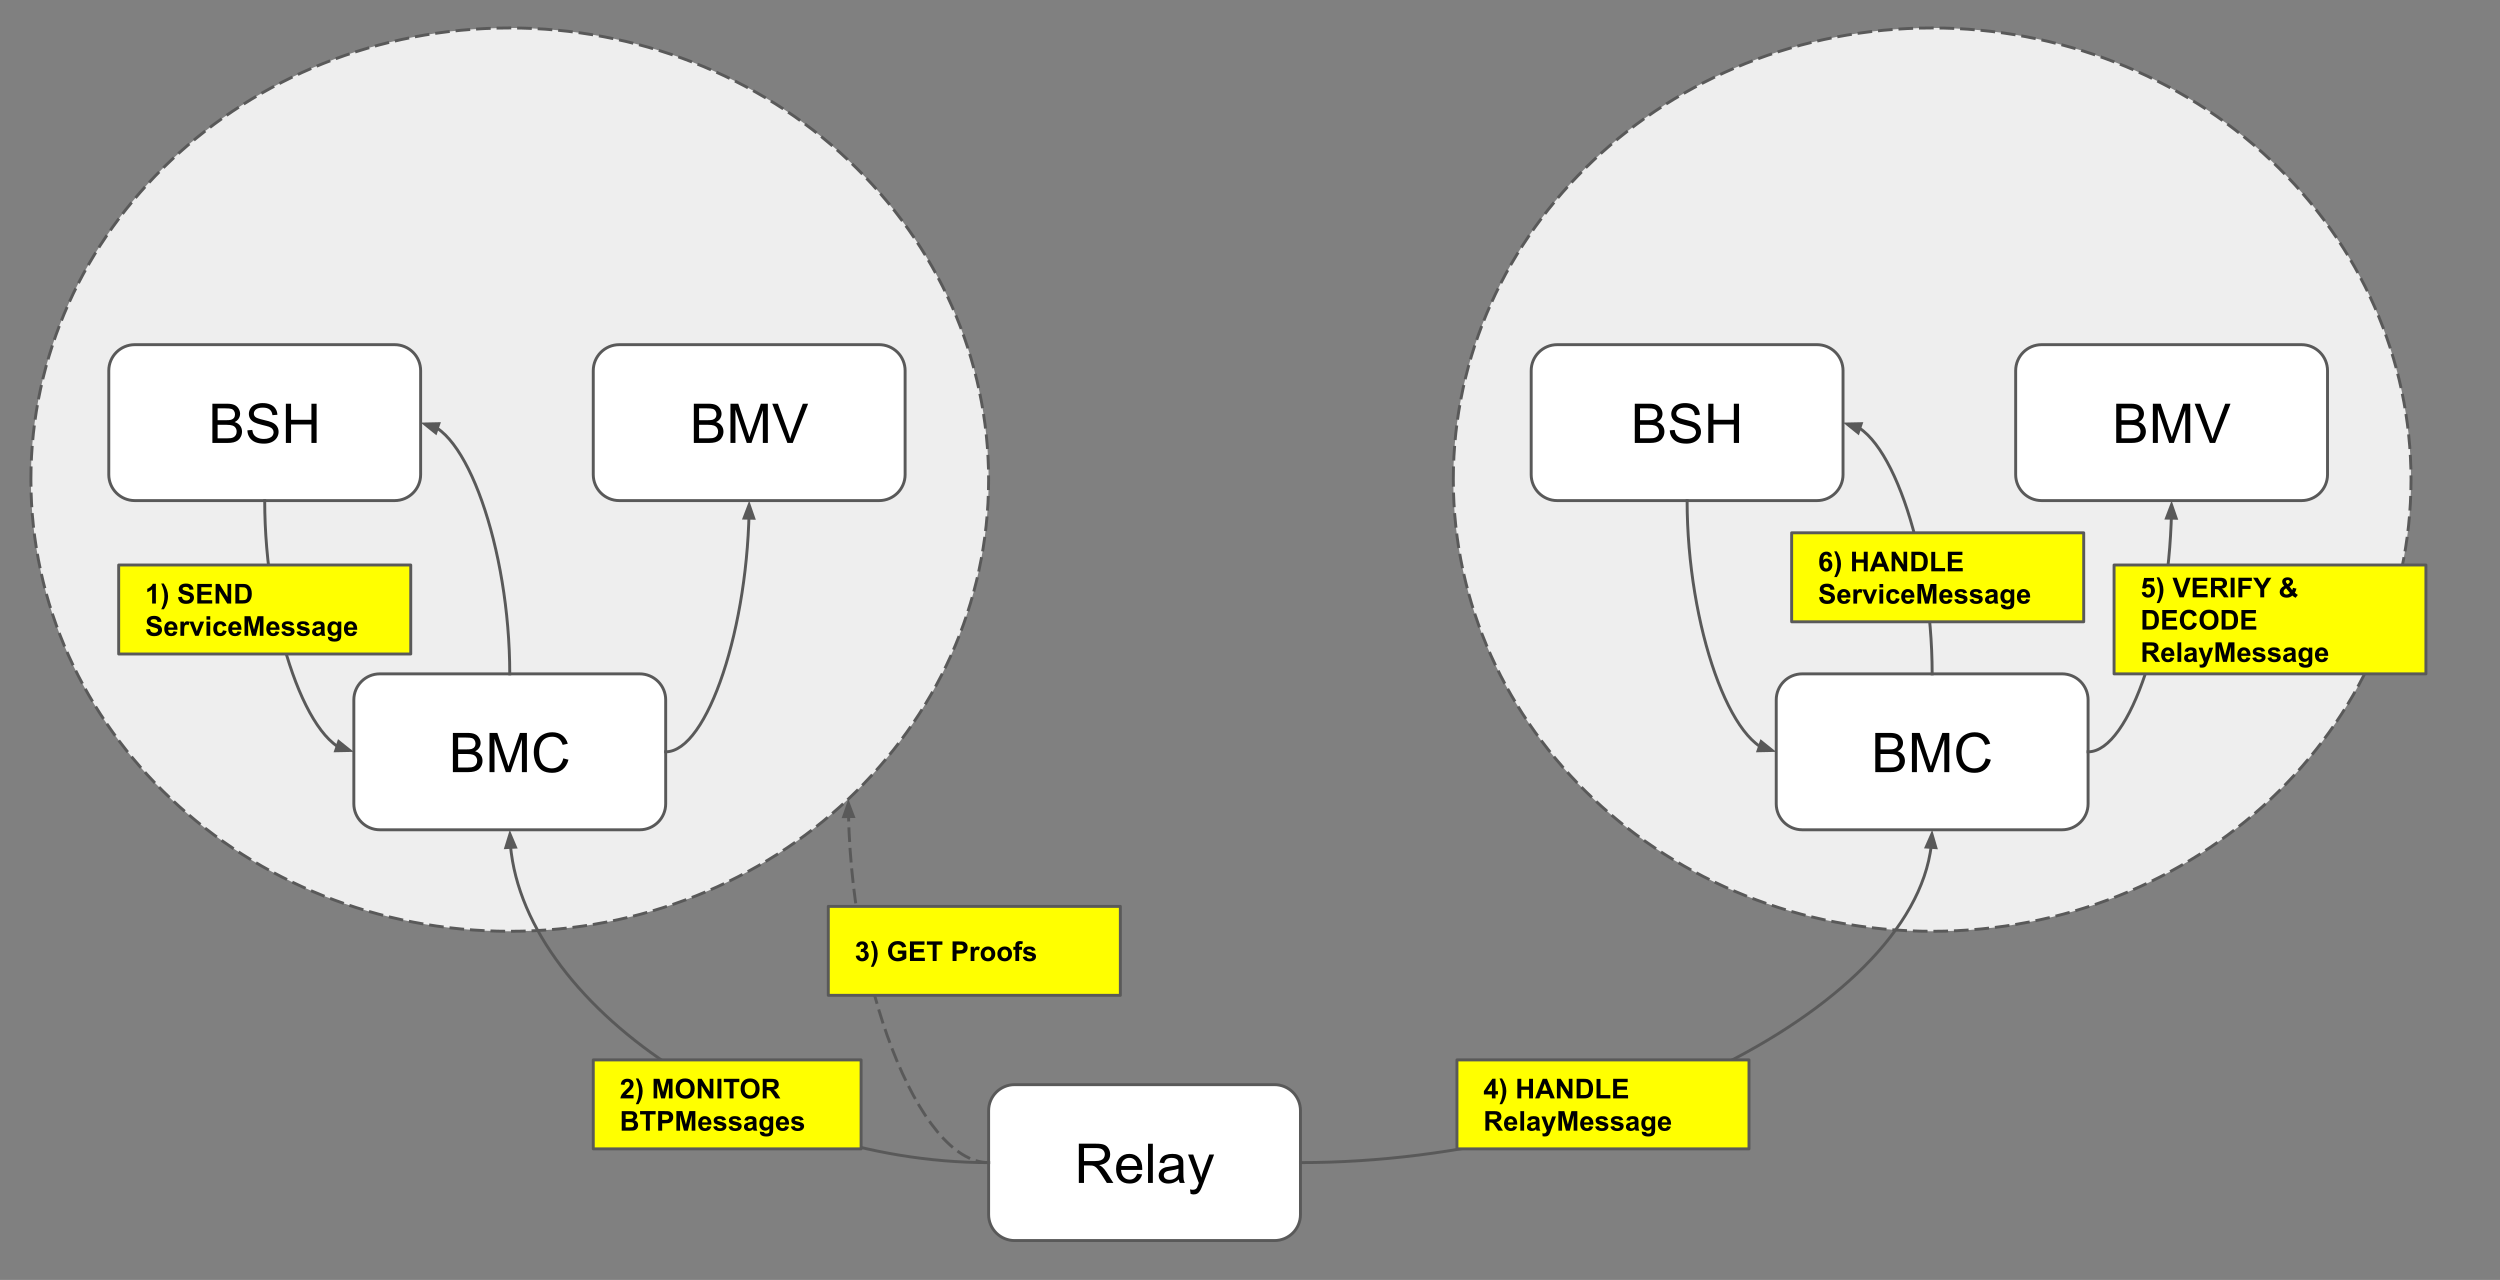 <svg version="1.1" viewBox="0.0 0.0 851.428 435.919" fill="none" stroke="none" stroke-linecap="square" stroke-miterlimit="10" xmlns:xlink="http://www.w3.org/1999/xlink" xmlns="http://www.w3.org/2000/svg"><rect x="0.0" y="0.0" width="851.428" height="435.919" fill="#808080" stroke="none"/><clipPath id="p.0"><path d="m0 0l851.428 0l0 435.919l-851.428 0l0 -435.919z" clip-rule="nonzero"/></clipPath><g clip-path="url(#p.0)"><path fill="#000000" fill-opacity="0.0" d="m0 0l851.428 0l0 435.919l-851.428 0z" fill-rule="evenodd"/><path fill="#eeeeee" d="m494.953 163.346l0 0c0 -84.956 73.016 -153.827 163.087 -153.827l0 0c43.253 0 84.735 16.207 115.32 45.055c30.585 28.848 47.767 67.975 47.767 108.772l0 0c0 84.956 -73.016 153.827 -163.087 153.827l0 0c-90.07 0 -163.087 -68.871 -163.087 -153.827z" fill-rule="evenodd"/><path stroke="#595959" stroke-width="1.0" stroke-linejoin="round" stroke-linecap="butt" stroke-dasharray="4.0,3.0" d="m494.953 163.346l0 0c0 -84.956 73.016 -153.827 163.087 -153.827l0 0c43.253 0 84.735 16.207 115.32 45.055c30.585 28.848 47.767 67.975 47.767 108.772l0 0c0 84.956 -73.016 153.827 -163.087 153.827l0 0c-90.07 0 -163.087 -68.871 -163.087 -153.827z" fill-rule="evenodd"/><path fill="#eeeeee" d="m10.522 163.346l0 0c0 -84.956 73.016 -153.827 163.087 -153.827l0 0c43.253 0 84.735 16.207 115.32 45.055c30.585 28.848 47.767 67.975 47.767 108.772l0 0c0 84.956 -73.016 153.827 -163.087 153.827l0 0c-90.07 0 -163.087 -68.871 -163.087 -153.827z" fill-rule="evenodd"/><path stroke="#595959" stroke-width="1.0" stroke-linejoin="round" stroke-linecap="butt" stroke-dasharray="4.0,3.0" d="m10.522 163.346l0 0c0 -84.956 73.016 -153.827 163.087 -153.827l0 0c43.253 0 84.735 16.207 115.32 45.055c30.585 28.848 47.767 67.975 47.767 108.772l0 0c0 84.956 -73.016 153.827 -163.087 153.827l0 0c-90.07 0 -163.087 -68.871 -163.087 -153.827z" fill-rule="evenodd"/><path fill="#ffffff" d="m120.507 238.349l0 0c0 -4.888 3.963 -8.851 8.851 -8.851l88.504 0c2.347 0 4.598 0.932 6.258 2.592c1.66 1.66 2.592 3.911 2.592 6.258l0 35.401c0 4.888 -3.963 8.851 -8.851 8.851l-88.504 0c-4.888 0 -8.851 -3.963 -8.851 -8.851z" fill-rule="evenodd"/><path stroke="#595959" stroke-width="1.0" stroke-linejoin="round" stroke-linecap="butt" d="m120.507 238.349l0 0c0 -4.888 3.963 -8.851 8.851 -8.851l88.504 0c2.347 0 4.598 0.932 6.258 2.592c1.66 1.66 2.592 3.911 2.592 6.258l0 35.401c0 4.888 -3.963 8.851 -8.851 8.851l-88.504 0c-4.888 0 -8.851 -3.963 -8.851 -8.851z" fill-rule="evenodd"/><path fill="#000000" d="m154.24 262.97l0 -13.359l5.016 0q1.531 0 2.453 0.406q0.922 0.406 1.438 1.25q0.531 0.844 0.531 1.766q0 0.859 -0.469 1.625q-0.453 0.75 -1.391 1.203q1.203 0.359 1.859 1.219q0.656 0.859 0.656 2.016q0 0.938 -0.406 1.75q-0.391 0.797 -0.984 1.234q-0.578 0.438 -1.453 0.672q-0.875 0.219 -2.156 0.219l-5.094 0zm1.781 -7.75l2.875 0q1.188 0 1.688 -0.141q0.672 -0.203 1.016 -0.672q0.344 -0.469 0.344 -1.172q0 -0.656 -0.328 -1.156q-0.312 -0.516 -0.906 -0.703q-0.594 -0.188 -2.031 -0.188l-2.656 0l0 4.031zm0 6.172l3.312 0q0.859 0 1.203 -0.062q0.609 -0.109 1.016 -0.359q0.422 -0.266 0.688 -0.75q0.266 -0.484 0.266 -1.125q0 -0.75 -0.391 -1.297q-0.375 -0.547 -1.062 -0.766q-0.672 -0.234 -1.953 -0.234l-3.078 0l0 4.594zm10.694 1.578l0 -13.359l2.656 0l3.156 9.453q0.438 1.328 0.641 1.984q0.234 -0.734 0.703 -2.141l3.203 -9.297l2.375 0l0 13.359l-1.703 0l0 -11.172l-3.875 11.172l-1.594 0l-3.859 -11.375l0 11.375l-1.703 0zm25.119 -4.688l1.766 0.453q-0.562 2.172 -2.0 3.328q-1.438 1.141 -3.531 1.141q-2.156 0 -3.516 -0.875q-1.344 -0.891 -2.062 -2.547q-0.703 -1.672 -0.703 -3.594q0 -2.078 0.797 -3.625q0.797 -1.562 2.266 -2.359q1.484 -0.812 3.25 -0.812q2.0 0 3.359 1.016q1.375 1.016 1.906 2.875l-1.734 0.406q-0.469 -1.453 -1.359 -2.109q-0.875 -0.672 -2.203 -0.672q-1.547 0 -2.578 0.734q-1.031 0.734 -1.453 1.984q-0.422 1.234 -0.422 2.563q0 1.703 0.5 2.969q0.5 1.266 1.547 1.906q1.047 0.625 2.266 0.625q1.484 0 2.516 -0.859q1.031 -0.859 1.391 -2.547z" fill-rule="nonzero"/><path fill="#ffffff" d="m202.05 126.236l0 0c0 -4.888 3.963 -8.851 8.851 -8.851l88.504 0c2.347 0 4.598 0.932 6.258 2.592c1.66 1.66 2.592 3.911 2.592 6.258l0 35.401c0 4.888 -3.963 8.851 -8.851 8.851l-88.504 0c-4.888 0 -8.851 -3.963 -8.851 -8.851z" fill-rule="evenodd"/><path stroke="#595959" stroke-width="1.0" stroke-linejoin="round" stroke-linecap="butt" d="m202.05 126.236l0 0c0 -4.888 3.963 -8.851 8.851 -8.851l88.504 0c2.347 0 4.598 0.932 6.258 2.592c1.66 1.66 2.592 3.911 2.592 6.258l0 35.401c0 4.888 -3.963 8.851 -8.851 8.851l-88.504 0c-4.888 0 -8.851 -3.963 -8.851 -8.851z" fill-rule="evenodd"/><path fill="#000000" d="m236.298 150.857l0 -13.359l5.016 0q1.531 0 2.453 0.406q0.922 0.406 1.438 1.25q0.531 0.844 0.531 1.766q0 0.859 -0.469 1.625q-0.453 0.75 -1.391 1.203q1.203 0.359 1.859 1.219q0.656 0.859 0.656 2.016q0 0.938 -0.406 1.75q-0.391 0.797 -0.984 1.234q-0.578 0.438 -1.453 0.672q-0.875 0.219 -2.156 0.219l-5.094 0zm1.781 -7.75l2.875 0q1.188 0 1.688 -0.141q0.672 -0.203 1.016 -0.672q0.344 -0.469 0.344 -1.172q0 -0.656 -0.328 -1.156q-0.312 -0.516 -0.906 -0.703q-0.594 -0.188 -2.031 -0.188l-2.656 0l0 4.031zm0 6.172l3.312 0q0.859 0 1.203 -0.062q0.609 -0.109 1.016 -0.359q0.422 -0.266 0.688 -0.75q0.266 -0.484 0.266 -1.125q0 -0.75 -0.391 -1.297q-0.375 -0.547 -1.062 -0.766q-0.672 -0.234 -1.953 -0.234l-3.078 0l0 4.594zm10.694 1.578l0 -13.359l2.656 0l3.156 9.453q0.438 1.328 0.641 1.984q0.234 -0.734 0.703 -2.141l3.203 -9.297l2.375 0l0 13.359l-1.703 0l0 -11.172l-3.875 11.172l-1.594 0l-3.859 -11.375l0 11.375l-1.703 0zm19.4 0l-5.172 -13.359l1.922 0l3.469 9.703q0.422 1.172 0.703 2.188q0.312 -1.094 0.719 -2.188l3.609 -9.703l1.797 0l-5.234 13.359l-1.812 0z" fill-rule="nonzero"/><path fill="#ffffff" d="m37.05 126.236l0 0c0 -4.888 3.963 -8.851 8.851 -8.851l88.504 0c2.347 0 4.598 0.932 6.258 2.592c1.66 1.66 2.592 3.911 2.592 6.258l0 35.401c0 4.888 -3.963 8.851 -8.851 8.851l-88.504 0c-4.888 0 -8.851 -3.963 -8.851 -8.851z" fill-rule="evenodd"/><path stroke="#595959" stroke-width="1.0" stroke-linejoin="round" stroke-linecap="butt" d="m37.05 126.236l0 0c0 -4.888 3.963 -8.851 8.851 -8.851l88.504 0c2.347 0 4.598 0.932 6.258 2.592c1.66 1.66 2.592 3.911 2.592 6.258l0 35.401c0 4.888 -3.963 8.851 -8.851 8.851l-88.504 0c-4.888 0 -8.851 -3.963 -8.851 -8.851z" fill-rule="evenodd"/><path fill="#000000" d="m72.332 150.857l0 -13.359l5.016 0q1.531 0 2.453 0.406q0.922 0.406 1.438 1.25q0.531 0.844 0.531 1.766q0 0.859 -0.469 1.625q-0.453 0.75 -1.391 1.203q1.203 0.359 1.859 1.219q0.656 0.859 0.656 2.016q0 0.938 -0.406 1.75q-0.391 0.797 -0.984 1.234q-0.578 0.438 -1.453 0.672q-0.875 0.219 -2.156 0.219l-5.094 0zm1.781 -7.75l2.875 0q1.188 0 1.688 -0.141q0.672 -0.203 1.016 -0.672q0.344 -0.469 0.344 -1.172q0 -0.656 -0.328 -1.156q-0.312 -0.516 -0.906 -0.703q-0.594 -0.188 -2.031 -0.188l-2.656 0l0 4.031zm0 6.172l3.312 0q0.859 0 1.203 -0.062q0.609 -0.109 1.016 -0.359q0.422 -0.266 0.688 -0.75q0.266 -0.484 0.266 -1.125q0 -0.75 -0.391 -1.297q-0.375 -0.547 -1.062 -0.766q-0.672 -0.234 -1.953 -0.234l-3.078 0l0 4.594zm10.147 -2.719l1.656 -0.141q0.125 1.0 0.547 1.641q0.438 0.641 1.344 1.047q0.922 0.391 2.062 0.391q1.0 0 1.781 -0.297q0.781 -0.297 1.156 -0.812q0.375 -0.531 0.375 -1.156q0 -0.625 -0.375 -1.094q-0.359 -0.469 -1.188 -0.797q-0.547 -0.203 -2.391 -0.641q-1.828 -0.453 -2.562 -0.844q-0.969 -0.5 -1.438 -1.234q-0.469 -0.75 -0.469 -1.672q0 -1.0 0.578 -1.875q0.578 -0.891 1.672 -1.344q1.109 -0.453 2.453 -0.453q1.484 0 2.609 0.484q1.141 0.469 1.75 1.406q0.609 0.922 0.656 2.094l-1.688 0.125q-0.141 -1.266 -0.938 -1.906q-0.781 -0.656 -2.312 -0.656q-1.609 0 -2.344 0.594q-0.734 0.594 -0.734 1.422q0 0.719 0.531 1.172q0.5 0.469 2.656 0.969q2.156 0.484 2.953 0.844q1.172 0.531 1.719 1.359q0.562 0.828 0.562 1.906q0 1.062 -0.609 2.016q-0.609 0.938 -1.75 1.469q-1.141 0.516 -2.578 0.516q-1.812 0 -3.047 -0.531q-1.219 -0.531 -1.922 -1.594q-0.688 -1.062 -0.719 -2.406zm13.1 4.297l0 -13.359l1.766 0l0 5.484l6.938 0l0 -5.484l1.766 0l0 13.359l-1.766 0l0 -6.297l-6.938 0l0 6.297l-1.766 0z" fill-rule="nonzero"/><path fill="#ffffff" d="m336.696 378.25l0 0c0 -4.888 3.963 -8.851 8.851 -8.851l88.504 0c2.347 0 4.599 0.932 6.258 2.592c1.66 1.66 2.592 3.911 2.592 6.258l0 35.401c0 4.888 -3.963 8.851 -8.851 8.851l-88.504 0c-4.888 0 -8.851 -3.963 -8.851 -8.851z" fill-rule="evenodd"/><path stroke="#595959" stroke-width="1.0" stroke-linejoin="round" stroke-linecap="butt" d="m336.696 378.25l0 0c0 -4.888 3.963 -8.851 8.851 -8.851l88.504 0c2.347 0 4.599 0.932 6.258 2.592c1.66 1.66 2.592 3.911 2.592 6.258l0 35.401c0 4.888 -3.963 8.851 -8.851 8.851l-88.504 0c-4.888 0 -8.851 -3.963 -8.851 -8.851z" fill-rule="evenodd"/><path fill="#000000" d="m367.418 402.87l0 -13.359l5.922 0q1.781 0 2.703 0.359q0.938 0.359 1.484 1.281q0.562 0.906 0.562 2.016q0 1.406 -0.922 2.391q-0.922 0.969 -2.844 1.234q0.703 0.344 1.078 0.672q0.766 0.703 1.453 1.766l2.328 3.641l-2.219 0l-1.766 -2.781q-0.781 -1.203 -1.281 -1.828q-0.5 -0.641 -0.906 -0.891q-0.391 -0.266 -0.797 -0.359q-0.297 -0.078 -0.984 -0.078l-2.047 0l0 5.938l-1.766 0zm1.766 -7.453l3.797 0q1.219 0 1.891 -0.25q0.688 -0.266 1.047 -0.812q0.359 -0.547 0.359 -1.188q0 -0.953 -0.688 -1.562q-0.688 -0.609 -2.188 -0.609l-4.219 0l0 4.422zm18.098 4.344l1.688 0.203q-0.406 1.484 -1.484 2.312q-1.078 0.812 -2.766 0.812q-2.125 0 -3.375 -1.297q-1.234 -1.312 -1.234 -3.672q0 -2.453 1.25 -3.797q1.266 -1.344 3.266 -1.344q1.938 0 3.156 1.328q1.234 1.312 1.234 3.703q0 0.156 0 0.438l-7.219 0q0.094 1.594 0.906 2.453q0.812 0.844 2.016 0.844q0.906 0 1.547 -0.469q0.641 -0.484 1.016 -1.516zm-5.391 -2.656l5.406 0q-0.109 -1.219 -0.625 -1.828q-0.781 -0.953 -2.031 -0.953q-1.125 0 -1.906 0.766q-0.766 0.75 -0.844 2.016zm9.094 5.766l0 -13.359l1.641 0l0 13.359l-1.641 0zm10.504 -1.188q-0.922 0.766 -1.766 1.094q-0.828 0.312 -1.797 0.312q-1.594 0 -2.453 -0.781q-0.859 -0.781 -0.859 -1.984q0 -0.719 0.328 -1.297q0.328 -0.594 0.844 -0.938q0.531 -0.359 1.188 -0.547q0.469 -0.125 1.453 -0.25q1.984 -0.234 2.922 -0.562q0.016 -0.344 0.016 -0.422q0 -1.0 -0.469 -1.422q-0.625 -0.547 -1.875 -0.547q-1.156 0 -1.703 0.406q-0.547 0.406 -0.812 1.422l-1.609 -0.219q0.219 -1.016 0.719 -1.641q0.5 -0.641 1.453 -0.984q0.953 -0.344 2.188 -0.344q1.25 0 2.016 0.297q0.781 0.281 1.141 0.734q0.375 0.438 0.516 1.109q0.078 0.422 0.078 1.516l0 2.188q0 2.281 0.109 2.891q0.109 0.594 0.406 1.156l-1.703 0q-0.266 -0.516 -0.328 -1.188zm-0.141 -3.672q-0.891 0.375 -2.672 0.625q-1.016 0.141 -1.438 0.328q-0.422 0.188 -0.656 0.531q-0.219 0.344 -0.219 0.781q0 0.656 0.5 1.094q0.5 0.438 1.453 0.438q0.938 0 1.672 -0.406q0.75 -0.422 1.094 -1.141q0.266 -0.562 0.266 -1.641l0 -0.609zm4.126 8.578l-0.188 -1.531q0.547 0.141 0.938 0.141q0.547 0 0.875 -0.188q0.328 -0.172 0.547 -0.5q0.156 -0.25 0.5 -1.219q0.047 -0.141 0.141 -0.406l-3.672 -9.688l1.766 0l2.016 5.594q0.391 1.078 0.703 2.25q0.281 -1.125 0.672 -2.203l2.078 -5.641l1.641 0l-3.688 9.828q-0.594 1.609 -0.922 2.203q-0.438 0.812 -1.0 1.188q-0.562 0.375 -1.344 0.375q-0.484 0 -1.062 -0.203z" fill-rule="nonzero"/><path fill="#000000" fill-opacity="0.0" d="m336.696 395.955c-81.543 0 -163.087 -56.677 -163.087 -113.354" fill-rule="evenodd"/><path stroke="#595959" stroke-width="1.0" stroke-linejoin="round" stroke-linecap="butt" d="m336.696 395.955c-40.772 0 -81.543 -14.169 -112.122 -35.423c-15.289 -10.627 -28.031 -23.025 -36.949 -36.309c-4.459 -6.642 -7.963 -13.505 -10.352 -20.479c-1.194 -3.487 -2.11 -7.002 -2.727 -10.53c-0.154 -0.882 -0.29 -1.765 -0.407 -2.649c-0.058 -0.442 -0.112 -0.884 -0.161 -1.326l-0.068 -0.646" fill-rule="evenodd"/><path fill="#595959" stroke="#595959" stroke-width="1.0" stroke-linecap="butt" d="m175.559 288.511l-1.877 -4.45l-1.422 4.615z" fill-rule="evenodd"/><path fill="#000000" fill-opacity="0.0" d="m442.9 395.95c107.575 0 215.15 -56.677 215.15 -113.354" fill-rule="evenodd"/><path stroke="#595959" stroke-width="1.0" stroke-linejoin="round" stroke-linecap="butt" d="m442.9 395.95c53.787 0 107.575 -14.169 147.915 -35.423c20.17 -10.627 36.979 -23.025 48.745 -36.309c5.883 -6.642 10.505 -13.505 13.657 -20.479c1.576 -3.487 2.784 -7.002 3.598 -10.53c0.204 -0.882 0.382 -1.765 0.536 -2.649c0.077 -0.442 0.148 -0.884 0.212 -1.326l0.09 -0.652" fill-rule="evenodd"/><path fill="#595959" stroke="#595959" stroke-width="1.0" stroke-linecap="butt" d="m659.302 288.692l-1.349 -4.637l-1.948 4.419z" fill-rule="evenodd"/><path fill="#000000" fill-opacity="0.0" d="m173.609 229.499c0 -42.787 -15.181 -85.575 -30.362 -85.575" fill-rule="evenodd"/><path stroke="#595959" stroke-width="1.0" stroke-linejoin="round" stroke-linecap="butt" d="m173.609 229.499c0 -21.394 -3.795 -42.787 -9.488 -58.833c-2.846 -8.023 -6.167 -14.708 -9.725 -19.388c-0.89 -1.17 -1.794 -2.215 -2.709 -3.123c-0.458 -0.454 -0.918 -0.875 -1.381 -1.26c-0.231 -0.193 -0.463 -0.376 -0.696 -0.551c-0.116 -0.087 -0.233 -0.173 -0.349 -0.255l-0.333 -0.23" fill-rule="evenodd"/><path fill="#595959" stroke="#595959" stroke-width="1.0" stroke-linecap="butt" d="m149.459 144.294l-4.828 0.101l3.764 3.026z" fill-rule="evenodd"/><path fill="#000000" fill-opacity="0.0" d="m90.152 170.488c0 42.787 15.181 85.575 30.362 85.575" fill-rule="evenodd"/><path stroke="#595959" stroke-width="1.0" stroke-linejoin="round" stroke-linecap="butt" d="m90.152 170.488c0 21.394 3.795 42.787 9.488 58.833c2.846 8.023 6.167 14.708 9.725 19.388c0.89 1.17 1.794 2.215 2.709 3.123c0.458 0.454 0.918 0.875 1.381 1.26c0.231 0.193 0.463 0.376 0.696 0.551c0.116 0.087 0.233 0.173 0.349 0.255l0.333 0.23" fill-rule="evenodd"/><path fill="#595959" stroke="#595959" stroke-width="1.0" stroke-linecap="butt" d="m114.302 255.693l4.828 -0.101l-3.764 -3.026z" fill-rule="evenodd"/><path fill="#000000" fill-opacity="0.0" d="m226.711 256.05c14.22 0 28.441 -42.787 28.441 -85.575" fill-rule="evenodd"/><path stroke="#595959" stroke-width="1.0" stroke-linejoin="round" stroke-linecap="butt" d="m226.711 256.05c7.11 0 14.22 -10.697 19.553 -26.742c2.666 -8.023 4.888 -17.382 6.444 -27.411c0.778 -5.014 1.389 -10.195 1.805 -15.46c0.208 -2.632 0.368 -5.286 0.476 -7.95c0.027 -0.666 0.051 -1.333 0.071 -2l3.8146973E-4 -0.013" fill-rule="evenodd"/><path fill="#595959" stroke="#595959" stroke-width="1.0" stroke-linecap="butt" d="m256.712 176.5l-1.582 -4.563l-1.721 4.512z" fill-rule="evenodd"/><path fill="#ffff00" d="m40.42 192.428l99.465 0l0 30.299l-99.465 0z" fill-rule="evenodd"/><path stroke="#595959" stroke-width="1.0" stroke-linejoin="round" stroke-linecap="butt" d="m40.42 192.428l99.465 0l0 30.299l-99.465 0z" fill-rule="evenodd"/><path fill="#000000" d="m53.092 205.537l-1.281 0l0 -4.828q-0.703 0.656 -1.656 0.969l0 -1.156q0.5 -0.156 1.078 -0.609q0.594 -0.469 0.812 -1.078l1.047 0l0 6.703zm1.828 1.969q0.375 -0.812 0.531 -1.25q0.156 -0.438 0.281 -1.0q0.141 -0.562 0.203 -1.062q0.062 -0.516 0.062 -1.047q0 -1.078 -0.234 -2.047q-0.234 -0.969 -0.844 -2.359l0.859 0q0.688 0.984 1.062 2.094q0.391 1.094 0.391 2.219q0 0.953 -0.297 2.031q-0.344 1.234 -1.125 2.422l-0.891 0zm5.729 -4.141l1.312 -0.125q0.109 0.656 0.469 0.969q0.359 0.312 0.984 0.312q0.641 0 0.969 -0.281q0.344 -0.281 0.344 -0.641q0 -0.234 -0.141 -0.406q-0.141 -0.172 -0.484 -0.281q-0.234 -0.094 -1.078 -0.297q-1.094 -0.266 -1.531 -0.656q-0.609 -0.562 -0.609 -1.344q0 -0.516 0.281 -0.953q0.297 -0.453 0.844 -0.688q0.547 -0.234 1.312 -0.234q1.25 0 1.891 0.562q0.641 0.547 0.672 1.469l-1.344 0.062q-0.094 -0.516 -0.375 -0.734q-0.281 -0.234 -0.859 -0.234q-0.594 0 -0.922 0.234q-0.203 0.156 -0.203 0.422q0 0.234 0.188 0.406q0.266 0.203 1.25 0.438q0.984 0.234 1.453 0.484q0.469 0.25 0.734 0.688q0.266 0.422 0.266 1.062q0 0.562 -0.328 1.062q-0.312 0.5 -0.891 0.75q-0.578 0.25 -1.453 0.25q-1.266 0 -1.953 -0.578q-0.672 -0.594 -0.797 -1.719zm6.55 2.172l0 -6.672l4.953 0l0 1.125l-3.594 0l0 1.484l3.344 0l0 1.125l-3.344 0l0 1.812l3.719 0l0 1.125l-5.078 0zm6.237 0l0 -6.672l1.312 0l2.734 4.453l0 -4.453l1.25 0l0 6.672l-1.344 0l-2.703 -4.359l0 4.359l-1.25 0zm6.721 -6.672l2.469 0q0.828 0 1.266 0.125q0.594 0.172 1.0 0.609q0.422 0.438 0.641 1.078q0.219 0.641 0.219 1.578q0 0.828 -0.203 1.422q-0.25 0.734 -0.703 1.188q-0.359 0.344 -0.953 0.531q-0.453 0.141 -1.188 0.141l-2.547 0l0 -6.672zm1.344 1.125l0 4.422l1.016 0q0.562 0 0.812 -0.062q0.328 -0.078 0.547 -0.266q0.219 -0.203 0.344 -0.656q0.141 -0.453 0.141 -1.219q0 -0.781 -0.141 -1.188q-0.125 -0.422 -0.375 -0.656q-0.25 -0.234 -0.625 -0.312q-0.281 -0.062 -1.109 -0.062l-0.609 0z" fill-rule="nonzero"/><path fill="#000000" d="m49.764 214.366l1.312 -0.125q0.109 0.656 0.469 0.969q0.359 0.312 0.984 0.312q0.641 0 0.969 -0.281q0.344 -0.281 0.344 -0.641q0 -0.234 -0.141 -0.406q-0.141 -0.172 -0.484 -0.281q-0.234 -0.094 -1.078 -0.297q-1.094 -0.266 -1.531 -0.656q-0.609 -0.562 -0.609 -1.344q0 -0.516 0.281 -0.953q0.297 -0.453 0.844 -0.688q0.547 -0.234 1.312 -0.234q1.25 0 1.891 0.562q0.641 0.547 0.672 1.469l-1.344 0.062q-0.094 -0.516 -0.375 -0.734q-0.281 -0.234 -0.859 -0.234q-0.594 0 -0.922 0.234q-0.203 0.156 -0.203 0.422q0 0.234 0.188 0.406q0.266 0.203 1.25 0.438q0.984 0.234 1.453 0.484q0.469 0.25 0.734 0.688q0.266 0.422 0.266 1.062q0 0.562 -0.328 1.062q-0.312 0.5 -0.891 0.75q-0.578 0.25 -1.453 0.25q-1.266 0 -1.953 -0.578q-0.672 -0.594 -0.797 -1.719zm9.347 0.625l1.281 0.219q-0.25 0.703 -0.781 1.078q-0.531 0.359 -1.328 0.359q-1.266 0 -1.859 -0.828q-0.484 -0.656 -0.484 -1.656q0 -1.203 0.625 -1.891q0.625 -0.688 1.594 -0.688q1.078 0 1.703 0.719q0.625 0.719 0.594 2.188l-3.203 0q0.016 0.562 0.312 0.891q0.297 0.312 0.734 0.312q0.297 0 0.5 -0.156q0.203 -0.172 0.312 -0.547zm0.078 -1.281q-0.016 -0.562 -0.297 -0.844q-0.266 -0.297 -0.656 -0.297q-0.422 0 -0.688 0.312q-0.281 0.297 -0.281 0.828l1.922 0zm3.532 2.828l-1.281 0l0 -4.844l1.188 0l0 0.688q0.312 -0.484 0.547 -0.641q0.25 -0.156 0.562 -0.156q0.437 0 0.844 0.25l-0.391 1.109q-0.328 -0.203 -0.609 -0.203q-0.266 0 -0.453 0.156q-0.188 0.141 -0.297 0.531q-0.109 0.375 -0.109 1.609l0 1.5zm3.74 0l-1.953 -4.844l1.344 0l0.922 2.469l0.25 0.828q0.109 -0.312 0.141 -0.406q0.062 -0.203 0.141 -0.422l0.906 -2.469l1.328 0l-1.922 4.844l-1.156 0zm3.86 -5.5l0 -1.172l1.281 0l0 1.172l-1.281 0zm0 5.5l0 -4.844l1.281 0l0 4.844l-1.281 0zm6.81 -3.406l-1.266 0.234q-0.062 -0.391 -0.297 -0.578q-0.219 -0.188 -0.578 -0.188q-0.484 0 -0.766 0.328q-0.281 0.328 -0.281 1.109q0 0.859 0.281 1.219q0.297 0.344 0.781 0.344q0.375 0 0.594 -0.203q0.234 -0.203 0.328 -0.719l1.266 0.219q-0.203 0.859 -0.766 1.312q-0.547 0.438 -1.484 0.438q-1.047 0 -1.688 -0.672q-0.625 -0.672 -0.625 -1.844q0 -1.203 0.625 -1.875q0.641 -0.672 1.719 -0.672q0.875 0 1.391 0.391q0.531 0.375 0.766 1.156zm3.766 1.859l1.281 0.219q-0.25 0.703 -0.781 1.078q-0.531 0.359 -1.328 0.359q-1.266 0 -1.859 -0.828q-0.484 -0.656 -0.484 -1.656q0 -1.203 0.625 -1.891q0.625 -0.688 1.594 -0.688q1.078 0 1.703 0.719q0.625 0.719 0.594 2.188l-3.203 0q0.016 0.562 0.312 0.891q0.297 0.312 0.734 0.312q0.297 0 0.5 -0.156q0.203 -0.172 0.312 -0.547zm0.078 -1.281q-0.016 -0.562 -0.297 -0.844q-0.266 -0.297 -0.656 -0.297q-0.422 0 -0.688 0.312q-0.281 0.297 -0.281 0.828l1.922 0zm2.297 2.828l0 -6.672l2.016 0l1.219 4.547l1.203 -4.547l2.016 0l0 6.672l-1.25 0l0 -5.25l-1.328 5.25l-1.297 0l-1.328 -5.25l0 5.25l-1.25 0zm10.583 -1.547l1.281 0.219q-0.25 0.703 -0.781 1.078q-0.531 0.359 -1.328 0.359q-1.266 0 -1.859 -0.828q-0.484 -0.656 -0.484 -1.656q0 -1.203 0.625 -1.891q0.625 -0.688 1.594 -0.688q1.078 0 1.703 0.719q0.625 0.719 0.594 2.188l-3.203 0q0.016 0.562 0.312 0.891q0.297 0.312 0.734 0.312q0.297 0 0.5 -0.156q0.203 -0.172 0.312 -0.547zm0.078 -1.281q-0.016 -0.562 -0.297 -0.844q-0.266 -0.297 -0.656 -0.297q-0.422 0 -0.688 0.312q-0.281 0.297 -0.281 0.828l1.922 0zm1.86 1.453l1.281 -0.203q0.078 0.375 0.328 0.578q0.266 0.188 0.703 0.188q0.5 0 0.75 -0.188q0.172 -0.125 0.172 -0.344q0 -0.141 -0.094 -0.234q-0.094 -0.094 -0.422 -0.172q-1.547 -0.344 -1.969 -0.625q-0.578 -0.391 -0.578 -1.094q0 -0.625 0.5 -1.047q0.5 -0.438 1.547 -0.438q0.984 0 1.469 0.328q0.484 0.328 0.672 0.953l-1.219 0.234q-0.078 -0.281 -0.297 -0.438q-0.203 -0.156 -0.609 -0.156q-0.5 0 -0.719 0.141q-0.156 0.109 -0.156 0.266q0 0.141 0.141 0.234q0.172 0.125 1.188 0.359q1.031 0.234 1.438 0.562q0.391 0.344 0.391 0.953q0 0.672 -0.562 1.156q-0.547 0.469 -1.641 0.469q-0.984 0 -1.562 -0.391q-0.578 -0.406 -0.75 -1.094zm5.188 0l1.281 -0.203q0.078 0.375 0.328 0.578q0.266 0.188 0.703 0.188q0.5 0 0.75 -0.188q0.172 -0.125 0.172 -0.344q0 -0.141 -0.094 -0.234q-0.094 -0.094 -0.422 -0.172q-1.547 -0.344 -1.969 -0.625q-0.578 -0.391 -0.578 -1.094q0 -0.625 0.5 -1.047q0.5 -0.438 1.547 -0.438q0.984 0 1.469 0.328q0.484 0.328 0.672 0.953l-1.219 0.234q-0.078 -0.281 -0.297 -0.438q-0.203 -0.156 -0.609 -0.156q-0.5 0 -0.719 0.141q-0.156 0.109 -0.156 0.266q0 0.141 0.141 0.234q0.172 0.125 1.188 0.359q1.031 0.234 1.438 0.562q0.391 0.344 0.391 0.953q0 0.672 -0.562 1.156q-0.547 0.469 -1.641 0.469q-0.984 0 -1.562 -0.391q-0.578 -0.406 -0.75 -1.094zm6.594 -1.984l-1.156 -0.219q0.188 -0.688 0.656 -1.031q0.484 -0.344 1.438 -0.344q0.859 0 1.266 0.203q0.422 0.203 0.594 0.516q0.172 0.312 0.172 1.156l-0.016 1.484q0 0.641 0.062 0.953q0.062 0.297 0.234 0.641l-1.266 0q-0.047 -0.125 -0.125 -0.375q-0.031 -0.109 -0.047 -0.156q-0.328 0.328 -0.703 0.484q-0.375 0.156 -0.797 0.156q-0.75 0 -1.188 -0.406q-0.422 -0.406 -0.422 -1.031q0 -0.406 0.188 -0.719q0.203 -0.328 0.562 -0.5q0.359 -0.172 1.016 -0.297q0.906 -0.172 1.25 -0.312l0 -0.125q0 -0.375 -0.188 -0.531q-0.188 -0.156 -0.688 -0.156q-0.344 0 -0.531 0.141q-0.188 0.125 -0.312 0.469zm1.719 1.031q-0.25 0.094 -0.781 0.203q-0.531 0.109 -0.703 0.219q-0.25 0.188 -0.25 0.453q0 0.266 0.203 0.469q0.203 0.188 0.516 0.188q0.344 0 0.656 -0.219q0.234 -0.172 0.297 -0.422q0.062 -0.172 0.062 -0.625l0 -0.266zm2.391 2.641l1.469 0.188q0.031 0.25 0.172 0.344q0.172 0.141 0.562 0.141q0.5 0 0.75 -0.156q0.172 -0.094 0.266 -0.312q0.062 -0.172 0.062 -0.594l0 -0.703q-0.578 0.781 -1.453 0.781q-0.984 0 -1.547 -0.828q-0.453 -0.641 -0.453 -1.625q0 -1.203 0.578 -1.844q0.594 -0.656 1.469 -0.656q0.906 0 1.484 0.797l0 -0.688l1.188 0l0 4.344q0 0.859 -0.141 1.281q-0.141 0.422 -0.391 0.656q-0.25 0.25 -0.688 0.391q-0.422 0.141 -1.062 0.141q-1.234 0 -1.75 -0.422q-0.516 -0.422 -0.516 -1.078q0 -0.062 0 -0.156zm1.141 -2.828q0 0.766 0.297 1.125q0.312 0.359 0.75 0.359q0.469 0 0.781 -0.359q0.328 -0.375 0.328 -1.094q0 -0.75 -0.312 -1.109q-0.312 -0.375 -0.781 -0.375q-0.453 0 -0.766 0.359q-0.297 0.359 -0.297 1.094zm7.479 0.969l1.281 0.219q-0.25 0.703 -0.781 1.078q-0.531 0.359 -1.328 0.359q-1.266 0 -1.859 -0.828q-0.484 -0.656 -0.484 -1.656q0 -1.203 0.625 -1.891q0.625 -0.688 1.594 -0.688q1.078 0 1.703 0.719q0.625 0.719 0.594 2.188l-3.203 0q0.016 0.562 0.312 0.891q0.297 0.312 0.734 0.312q0.297 0 0.5 -0.156q0.203 -0.172 0.312 -0.547zm0.078 -1.281q-0.016 -0.562 -0.297 -0.844q-0.266 -0.297 -0.656 -0.297q-0.422 0 -0.688 0.312q-0.281 0.297 -0.281 0.828l1.922 0z" fill-rule="nonzero"/><path fill="#ffffff" d="m604.937 238.349l0 0c0 -4.888 3.963 -8.851 8.851 -8.851l88.504 0c2.347 0 4.599 0.932 6.258 2.592c1.66 1.66 2.592 3.911 2.592 6.258l0 35.401c0 4.888 -3.963 8.851 -8.851 8.851l-88.504 0c-4.888 0 -8.851 -3.963 -8.851 -8.851z" fill-rule="evenodd"/><path stroke="#595959" stroke-width="1.0" stroke-linejoin="round" stroke-linecap="butt" d="m604.937 238.349l0 0c0 -4.888 3.963 -8.851 8.851 -8.851l88.504 0c2.347 0 4.599 0.932 6.258 2.592c1.66 1.66 2.592 3.911 2.592 6.258l0 35.401c0 4.888 -3.963 8.851 -8.851 8.851l-88.504 0c-4.888 0 -8.851 -3.963 -8.851 -8.851z" fill-rule="evenodd"/><path fill="#000000" d="m638.67 262.97l0 -13.359l5.016 0q1.531 0 2.453 0.406q0.922 0.406 1.438 1.25q0.531 0.844 0.531 1.766q0 0.859 -0.469 1.625q-0.453 0.75 -1.391 1.203q1.203 0.359 1.859 1.219q0.656 0.859 0.656 2.016q0 0.938 -0.406 1.75q-0.391 0.797 -0.984 1.234q-0.578 0.438 -1.453 0.672q-0.875 0.219 -2.156 0.219l-5.094 0zm1.781 -7.75l2.875 0q1.188 0 1.688 -0.141q0.672 -0.203 1.016 -0.672q0.344 -0.469 0.344 -1.172q0 -0.656 -0.328 -1.156q-0.312 -0.516 -0.906 -0.703q-0.594 -0.188 -2.031 -0.188l-2.656 0l0 4.031zm0 6.172l3.312 0q0.859 0 1.203 -0.062q0.609 -0.109 1.016 -0.359q0.422 -0.266 0.688 -0.75q0.266 -0.484 0.266 -1.125q0 -0.75 -0.391 -1.297q-0.375 -0.547 -1.062 -0.766q-0.672 -0.234 -1.953 -0.234l-3.078 0l0 4.594zm10.694 1.578l0 -13.359l2.656 0l3.156 9.453q0.438 1.328 0.641 1.984q0.234 -0.734 0.703 -2.141l3.203 -9.297l2.375 0l0 13.359l-1.703 0l0 -11.172l-3.875 11.172l-1.594 0l-3.859 -11.375l0 11.375l-1.703 0zm25.119 -4.688l1.766 0.453q-0.562 2.172 -2.0 3.328q-1.438 1.141 -3.531 1.141q-2.156 0 -3.516 -0.875q-1.344 -0.891 -2.062 -2.547q-0.703 -1.672 -0.703 -3.594q0 -2.078 0.797 -3.625q0.797 -1.562 2.266 -2.359q1.484 -0.812 3.25 -0.812q2.0 0 3.359 1.016q1.375 1.016 1.906 2.875l-1.734 0.406q-0.469 -1.453 -1.359 -2.109q-0.875 -0.672 -2.203 -0.672q-1.547 0 -2.578 0.734q-1.031 0.734 -1.453 1.984q-0.422 1.234 -0.422 2.563q0 1.703 0.5 2.969q0.5 1.266 1.547 1.906q1.047 0.625 2.266 0.625q1.484 0 2.516 -0.859q1.031 -0.859 1.391 -2.547z" fill-rule="nonzero"/><path fill="#ffffff" d="m686.48 126.236l0 0c0 -4.888 3.963 -8.851 8.851 -8.851l88.504 0c2.347 0 4.599 0.932 6.258 2.592c1.66 1.66 2.592 3.911 2.592 6.258l0 35.401c0 4.888 -3.963 8.851 -8.851 8.851l-88.504 0c-4.888 0 -8.851 -3.963 -8.851 -8.851z" fill-rule="evenodd"/><path stroke="#595959" stroke-width="1.0" stroke-linejoin="round" stroke-linecap="butt" d="m686.48 126.236l0 0c0 -4.888 3.963 -8.851 8.851 -8.851l88.504 0c2.347 0 4.599 0.932 6.258 2.592c1.66 1.66 2.592 3.911 2.592 6.258l0 35.401c0 4.888 -3.963 8.851 -8.851 8.851l-88.504 0c-4.888 0 -8.851 -3.963 -8.851 -8.851z" fill-rule="evenodd"/><path fill="#000000" d="m720.728 150.857l0 -13.359l5.016 0q1.531 0 2.453 0.406q0.922 0.406 1.438 1.25q0.531 0.844 0.531 1.766q0 0.859 -0.469 1.625q-0.453 0.75 -1.391 1.203q1.203 0.359 1.859 1.219q0.656 0.859 0.656 2.016q0 0.938 -0.406 1.75q-0.391 0.797 -0.984 1.234q-0.578 0.438 -1.453 0.672q-0.875 0.219 -2.156 0.219l-5.094 0zm1.781 -7.75l2.875 0q1.188 0 1.688 -0.141q0.672 -0.203 1.016 -0.672q0.344 -0.469 0.344 -1.172q0 -0.656 -0.328 -1.156q-0.312 -0.516 -0.906 -0.703q-0.594 -0.188 -2.031 -0.188l-2.656 0l0 4.031zm0 6.172l3.312 0q0.859 0 1.203 -0.062q0.609 -0.109 1.016 -0.359q0.422 -0.266 0.688 -0.75q0.266 -0.484 0.266 -1.125q0 -0.75 -0.391 -1.297q-0.375 -0.547 -1.062 -0.766q-0.672 -0.234 -1.953 -0.234l-3.078 0l0 4.594zm10.694 1.578l0 -13.359l2.656 0l3.156 9.453q0.438 1.328 0.641 1.984q0.234 -0.734 0.703 -2.141l3.203 -9.297l2.375 0l0 13.359l-1.703 0l0 -11.172l-3.875 11.172l-1.594 0l-3.859 -11.375l0 11.375l-1.703 0zm19.4 0l-5.172 -13.359l1.922 0l3.469 9.703q0.422 1.172 0.703 2.188q0.312 -1.094 0.719 -2.188l3.609 -9.703l1.797 0l-5.234 13.359l-1.812 0z" fill-rule="nonzero"/><path fill="#ffffff" d="m521.48 126.236l0 0c0 -4.888 3.963 -8.851 8.851 -8.851l88.504 0c2.347 0 4.599 0.932 6.258 2.592c1.66 1.66 2.592 3.911 2.592 6.258l0 35.401c0 4.888 -3.963 8.851 -8.851 8.851l-88.504 0c-4.888 0 -8.851 -3.963 -8.851 -8.851z" fill-rule="evenodd"/><path stroke="#595959" stroke-width="1.0" stroke-linejoin="round" stroke-linecap="butt" d="m521.48 126.236l0 0c0 -4.888 3.963 -8.851 8.851 -8.851l88.504 0c2.347 0 4.599 0.932 6.258 2.592c1.66 1.66 2.592 3.911 2.592 6.258l0 35.401c0 4.888 -3.963 8.851 -8.851 8.851l-88.504 0c-4.888 0 -8.851 -3.963 -8.851 -8.851z" fill-rule="evenodd"/><path fill="#000000" d="m556.762 150.857l0 -13.359l5.016 0q1.531 0 2.453 0.406q0.922 0.406 1.438 1.25q0.531 0.844 0.531 1.766q0 0.859 -0.469 1.625q-0.453 0.75 -1.391 1.203q1.203 0.359 1.859 1.219q0.656 0.859 0.656 2.016q0 0.938 -0.406 1.75q-0.391 0.797 -0.984 1.234q-0.578 0.438 -1.453 0.672q-0.875 0.219 -2.156 0.219l-5.094 0zm1.781 -7.75l2.875 0q1.188 0 1.688 -0.141q0.672 -0.203 1.016 -0.672q0.344 -0.469 0.344 -1.172q0 -0.656 -0.328 -1.156q-0.312 -0.516 -0.906 -0.703q-0.594 -0.188 -2.031 -0.188l-2.656 0l0 4.031zm0 6.172l3.312 0q0.859 0 1.203 -0.062q0.609 -0.109 1.016 -0.359q0.422 -0.266 0.688 -0.75q0.266 -0.484 0.266 -1.125q0 -0.75 -0.391 -1.297q-0.375 -0.547 -1.062 -0.766q-0.672 -0.234 -1.953 -0.234l-3.078 0l0 4.594zm10.147 -2.719l1.656 -0.141q0.125 1.0 0.547 1.641q0.438 0.641 1.344 1.047q0.922 0.391 2.062 0.391q1.0 0 1.781 -0.297q0.781 -0.297 1.156 -0.812q0.375 -0.531 0.375 -1.156q0 -0.625 -0.375 -1.094q-0.359 -0.469 -1.188 -0.797q-0.547 -0.203 -2.391 -0.641q-1.828 -0.453 -2.562 -0.844q-0.969 -0.5 -1.438 -1.234q-0.469 -0.75 -0.469 -1.672q0 -1.0 0.578 -1.875q0.578 -0.891 1.672 -1.344q1.109 -0.453 2.453 -0.453q1.484 0 2.609 0.484q1.141 0.469 1.75 1.406q0.609 0.922 0.656 2.094l-1.688 0.125q-0.141 -1.266 -0.938 -1.906q-0.781 -0.656 -2.312 -0.656q-1.609 0 -2.344 0.594q-0.734 0.594 -0.734 1.422q0 0.719 0.531 1.172q0.5 0.469 2.656 0.969q2.156 0.484 2.953 0.844q1.172 0.531 1.719 1.359q0.562 0.828 0.562 1.906q0 1.062 -0.609 2.016q-0.609 0.938 -1.75 1.469q-1.141 0.516 -2.578 0.516q-1.812 0 -3.047 -0.531q-1.219 -0.531 -1.922 -1.594q-0.688 -1.062 -0.719 -2.406zm13.1 4.297l0 -13.359l1.766 0l0 5.484l6.938 0l0 -5.484l1.766 0l0 13.359l-1.766 0l0 -6.297l-6.938 0l0 6.297l-1.766 0z" fill-rule="nonzero"/><path fill="#000000" fill-opacity="0.0" d="m658.039 229.499c0 -42.787 -15.181 -85.575 -30.362 -85.575" fill-rule="evenodd"/><path stroke="#595959" stroke-width="1.0" stroke-linejoin="round" stroke-linecap="butt" d="m658.039 229.499c0 -21.394 -3.795 -42.787 -9.488 -58.833c-2.846 -8.023 -6.167 -14.708 -9.725 -19.388c-0.89 -1.17 -1.794 -2.215 -2.709 -3.123c-0.458 -0.454 -0.918 -0.875 -1.381 -1.26c-0.231 -0.193 -0.463 -0.376 -0.696 -0.551c-0.116 -0.087 -0.233 -0.173 -0.349 -0.255l-0.333 -0.23" fill-rule="evenodd"/><path fill="#595959" stroke="#595959" stroke-width="1.0" stroke-linecap="butt" d="m633.889 144.294l-4.828 0.101l3.764 3.026z" fill-rule="evenodd"/><path fill="#000000" fill-opacity="0.0" d="m574.583 170.488c0 42.787 15.181 85.575 30.362 85.575" fill-rule="evenodd"/><path stroke="#595959" stroke-width="1.0" stroke-linejoin="round" stroke-linecap="butt" d="m574.583 170.488c0 21.394 3.795 42.787 9.488 58.833c2.846 8.023 6.167 14.708 9.725 19.388c0.89 1.17 1.794 2.215 2.709 3.123c0.458 0.454 0.918 0.875 1.381 1.26c0.231 0.193 0.463 0.376 0.696 0.551c0.116 0.087 0.233 0.173 0.349 0.255l0.333 0.23" fill-rule="evenodd"/><path fill="#595959" stroke="#595959" stroke-width="1.0" stroke-linecap="butt" d="m598.733 255.693l4.828 -0.101l-3.764 -3.026z" fill-rule="evenodd"/><path fill="#000000" fill-opacity="0.0" d="m711.142 256.05c14.22 0 28.441 -42.787 28.441 -85.575" fill-rule="evenodd"/><path stroke="#595959" stroke-width="1.0" stroke-linejoin="round" stroke-linecap="butt" d="m711.142 256.05c7.11 0 14.22 -10.697 19.553 -26.742c2.666 -8.023 4.888 -17.382 6.444 -27.411c0.778 -5.014 1.389 -10.195 1.805 -15.46c0.208 -2.632 0.368 -5.286 0.476 -7.95c0.027 -0.666 0.051 -1.333 0.071 -2l3.6621094E-4 -0.013" fill-rule="evenodd"/><path fill="#595959" stroke="#595959" stroke-width="1.0" stroke-linecap="butt" d="m741.142 176.5l-1.582 -4.563l-1.721 4.512z" fill-rule="evenodd"/><path fill="#ffff00" d="m719.992 192.428l106.205 0l0 37.071l-106.205 0z" fill-rule="evenodd"/><path stroke="#595959" stroke-width="1.0" stroke-linejoin="round" stroke-linecap="butt" d="m719.992 192.428l106.205 0l0 37.071l-106.205 0z" fill-rule="evenodd"/><path fill="#000000" d="m729.414 201.704l1.266 -0.125q0.062 0.422 0.328 0.688q0.266 0.25 0.609 0.25q0.406 0 0.688 -0.328q0.281 -0.328 0.281 -0.984q0 -0.609 -0.281 -0.922q-0.281 -0.312 -0.719 -0.312q-0.547 0 -0.984 0.5l-1.047 -0.156l0.656 -3.484l3.391 0l0 1.203l-2.406 0l-0.203 1.141q0.422 -0.219 0.875 -0.219q0.844 0 1.438 0.625q0.594 0.609 0.594 1.609q0 0.812 -0.484 1.469q-0.641 0.875 -1.797 0.875q-0.938 0 -1.516 -0.484q-0.578 -0.5 -0.688 -1.344zm5.078 3.688q0.375 -0.812 0.531 -1.25q0.156 -0.438 0.281 -1.0q0.141 -0.562 0.203 -1.062q0.062 -0.516 0.062 -1.047q0 -1.078 -0.234 -2.047q-0.234 -0.969 -0.844 -2.359l0.859 0q0.688 0.984 1.062 2.094q0.391 1.094 0.391 2.219q0 0.953 -0.297 2.031q-0.344 1.234 -1.125 2.422l-0.891 0zm7.76 -1.969l-2.375 -6.672l1.453 0l1.688 4.938l1.641 -4.938l1.438 0l-2.391 6.672l-1.453 0zm4.519 0l0 -6.672l4.953 0l0 1.125l-3.594 0l0 1.484l3.344 0l0 1.125l-3.344 0l0 1.812l3.719 0l0 1.125l-5.078 0zm6.237 0l0 -6.672l2.828 0q1.078 0 1.562 0.188q0.484 0.172 0.766 0.641q0.297 0.453 0.297 1.031q0 0.766 -0.438 1.25q-0.438 0.484 -1.328 0.609q0.438 0.266 0.719 0.578q0.297 0.297 0.781 1.078l0.812 1.297l-1.609 0l-0.984 -1.453q-0.516 -0.781 -0.703 -0.984q-0.188 -0.203 -0.406 -0.266q-0.219 -0.078 -0.672 -0.078l-0.281 0l0 2.781l-1.344 0zm1.344 -3.859l1.0 0q0.969 0 1.203 -0.078q0.25 -0.078 0.375 -0.281q0.141 -0.203 0.141 -0.5q0 -0.344 -0.188 -0.547q-0.172 -0.203 -0.5 -0.266q-0.156 -0.016 -0.984 -0.016l-1.047 0l0 1.688zm5.346 3.859l0 -6.672l1.344 0l0 6.672l-1.344 0zm2.639 0l0 -6.672l4.578 0l0 1.125l-3.234 0l0 1.578l2.797 0l0 1.125l-2.797 0l0 2.844l-1.344 0zm7.448 0l0 -2.812l-2.453 -3.859l1.578 0l1.578 2.641l1.531 -2.641l1.562 0l-2.453 3.875l0 2.797l-1.344 0zm12.801 -0.812l-0.781 0.984q-0.562 -0.281 -1.094 -0.766q-0.406 0.359 -0.859 0.547q-0.453 0.172 -1.078 0.172q-1.25 0 -1.891 -0.703q-0.484 -0.547 -0.484 -1.25q0 -0.641 0.375 -1.156q0.391 -0.516 1.156 -0.891q-0.344 -0.406 -0.516 -0.766q-0.172 -0.375 -0.172 -0.703q0 -0.609 0.484 -1.031q0.484 -0.422 1.375 -0.422q0.875 0 1.359 0.453q0.484 0.438 0.484 1.078q0 0.406 -0.25 0.766q-0.234 0.359 -0.969 0.828l0.938 1.219q0.156 -0.281 0.281 -0.766l1.156 0.266q-0.172 0.625 -0.297 0.906q-0.125 0.281 -0.281 0.469q0.219 0.203 0.547 0.453q0.344 0.234 0.516 0.312zm-3.484 -3.641l0.344 -0.25q0.375 -0.297 0.375 -0.594q0 -0.25 -0.188 -0.422q-0.172 -0.172 -0.5 -0.172q-0.297 0 -0.469 0.156q-0.172 0.156 -0.172 0.344q0 0.25 0.281 0.578l0.328 0.359zm-0.516 1.391q-0.438 0.234 -0.656 0.547q-0.219 0.312 -0.219 0.641q0 0.406 0.266 0.672q0.281 0.266 0.734 0.266q0.297 0 0.578 -0.109q0.281 -0.125 0.609 -0.406l-1.312 -1.609z" fill-rule="nonzero"/><path fill="#000000" d="m729.664 207.751l2.469 0q0.828 0 1.266 0.125q0.594 0.172 1.0 0.609q0.422 0.438 0.641 1.078q0.219 0.641 0.219 1.578q0 0.828 -0.203 1.422q-0.25 0.734 -0.703 1.188q-0.359 0.344 -0.953 0.531q-0.453 0.141 -1.188 0.141l-2.547 0l0 -6.672zm1.344 1.125l0 4.422l1.016 0q0.562 0 0.812 -0.062q0.328 -0.078 0.547 -0.266q0.219 -0.203 0.344 -0.656q0.141 -0.453 0.141 -1.219q0 -0.781 -0.141 -1.188q-0.125 -0.422 -0.375 -0.656q-0.25 -0.234 -0.625 -0.312q-0.281 -0.062 -1.109 -0.062l-0.609 0zm5.393 5.547l0 -6.672l4.953 0l0 1.125l-3.594 0l0 1.484l3.344 0l0 1.125l-3.344 0l0 1.812l3.719 0l0 1.125l-5.078 0zm10.503 -2.453l1.312 0.406q-0.312 1.094 -1.016 1.625q-0.688 0.531 -1.766 0.531q-1.328 0 -2.188 -0.906q-0.859 -0.906 -0.859 -2.484q0 -1.672 0.859 -2.594q0.859 -0.922 2.266 -0.922q1.234 0 2.0 0.734q0.453 0.422 0.672 1.219l-1.328 0.328q-0.125 -0.516 -0.5 -0.812q-0.375 -0.312 -0.906 -0.312q-0.75 0 -1.219 0.531q-0.453 0.531 -0.453 1.734q0 1.266 0.453 1.812q0.453 0.531 1.188 0.531q0.547 0 0.922 -0.344q0.391 -0.344 0.562 -1.078zm2.19 -0.844q0 -1.016 0.297 -1.719q0.234 -0.5 0.625 -0.906q0.391 -0.406 0.875 -0.609q0.609 -0.266 1.438 -0.266q1.469 0 2.344 0.922q0.891 0.922 0.891 2.547q0 1.609 -0.875 2.531q-0.875 0.906 -2.344 0.906q-1.5 0 -2.375 -0.906q-0.875 -0.906 -0.875 -2.5zm1.391 -0.047q0 1.141 0.516 1.734q0.531 0.578 1.328 0.578q0.812 0 1.328 -0.578q0.516 -0.594 0.516 -1.75q0 -1.156 -0.5 -1.719q-0.5 -0.562 -1.344 -0.562q-0.828 0 -1.344 0.578q-0.5 0.562 -0.5 1.719zm6.131 -3.328l2.469 0q0.828 0 1.266 0.125q0.594 0.172 1.0 0.609q0.422 0.438 0.641 1.078q0.219 0.641 0.219 1.578q0 0.828 -0.203 1.422q-0.25 0.734 -0.703 1.188q-0.359 0.344 -0.953 0.531q-0.453 0.141 -1.188 0.141l-2.547 0l0 -6.672zm1.344 1.125l0 4.422l1.016 0q0.562 0 0.812 -0.062q0.328 -0.078 0.547 -0.266q0.219 -0.203 0.344 -0.656q0.141 -0.453 0.141 -1.219q0 -0.781 -0.141 -1.188q-0.125 -0.422 -0.375 -0.656q-0.25 -0.234 -0.625 -0.312q-0.281 -0.062 -1.109 -0.062l-0.609 0zm5.393 5.547l0 -6.672l4.953 0l0 1.125l-3.594 0l0 1.484l3.344 0l0 1.125l-3.344 0l0 1.812l3.719 0l0 1.125l-5.078 0z" fill-rule="nonzero"/><path fill="#000000" d="m729.68 225.423l0 -6.672l2.828 0q1.078 0 1.562 0.188q0.484 0.172 0.766 0.641q0.297 0.453 0.297 1.031q0 0.766 -0.438 1.25q-0.438 0.484 -1.328 0.609q0.438 0.266 0.719 0.578q0.297 0.297 0.781 1.078l0.812 1.297l-1.609 0l-0.984 -1.453q-0.516 -0.781 -0.703 -0.984q-0.188 -0.203 -0.406 -0.266q-0.219 -0.078 -0.672 -0.078l-0.281 0l0 2.781l-1.344 0zm1.344 -3.859l1.0 0q0.969 0 1.203 -0.078q0.25 -0.078 0.375 -0.281q0.141 -0.203 0.141 -0.5q0 -0.344 -0.188 -0.547q-0.172 -0.203 -0.5 -0.266q-0.156 -0.016 -0.984 -0.016l-1.047 0l0 1.688zm8.174 2.312l1.281 0.219q-0.25 0.703 -0.781 1.078q-0.531 0.359 -1.328 0.359q-1.266 0 -1.859 -0.828q-0.484 -0.656 -0.484 -1.656q0 -1.203 0.625 -1.891q0.625 -0.688 1.594 -0.688q1.078 0 1.703 0.719q0.625 0.719 0.594 2.188l-3.203 0q0.016 0.562 0.312 0.891q0.297 0.312 0.734 0.312q0.297 0 0.5 -0.156q0.203 -0.172 0.312 -0.547zm0.078 -1.281q-0.016 -0.562 -0.297 -0.844q-0.266 -0.297 -0.656 -0.297q-0.422 0 -0.688 0.312q-0.281 0.297 -0.281 0.828l1.922 0zm2.313 2.828l0 -6.672l1.281 0l0 6.672l-1.281 0zm3.545 -3.359l-1.156 -0.219q0.188 -0.688 0.656 -1.031q0.484 -0.344 1.438 -0.344q0.859 0 1.266 0.203q0.422 0.203 0.594 0.516q0.172 0.312 0.172 1.156l-0.016 1.484q0 0.641 0.062 0.953q0.062 0.297 0.234 0.641l-1.266 0q-0.047 -0.125 -0.125 -0.375q-0.031 -0.109 -0.047 -0.156q-0.328 0.328 -0.703 0.484q-0.375 0.156 -0.797 0.156q-0.75 0 -1.188 -0.406q-0.422 -0.406 -0.422 -1.031q0 -0.406 0.188 -0.719q0.203 -0.328 0.562 -0.5q0.359 -0.172 1.016 -0.297q0.906 -0.172 1.25 -0.312l0 -0.125q0 -0.375 -0.188 -0.531q-0.188 -0.156 -0.688 -0.156q-0.344 0 -0.531 0.141q-0.188 0.125 -0.312 0.469zm1.719 1.031q-0.25 0.094 -0.781 0.203q-0.531 0.109 -0.703 0.219q-0.25 0.188 -0.25 0.453q0 0.266 0.203 0.469q0.203 0.188 0.516 0.188q0.344 0 0.656 -0.219q0.234 -0.172 0.297 -0.422q0.062 -0.172 0.062 -0.625l0 -0.266zm1.907 -2.516l1.359 0l1.156 3.438l1.141 -3.438l1.312 0l-1.703 4.656l-0.297 0.844q-0.172 0.422 -0.328 0.641q-0.156 0.234 -0.359 0.375q-0.188 0.141 -0.484 0.219q-0.281 0.078 -0.641 0.078q-0.375 0 -0.734 -0.078l-0.109 -1.0q0.297 0.047 0.547 0.047q0.438 0 0.656 -0.266q0.219 -0.25 0.328 -0.656l-1.844 -4.859zm5.782 4.844l0 -6.672l2.016 0l1.219 4.547l1.203 -4.547l2.016 0l0 6.672l-1.25 0l0 -5.25l-1.328 5.25l-1.297 0l-1.328 -5.25l0 5.25l-1.25 0zm10.583 -1.547l1.281 0.219q-0.25 0.703 -0.781 1.078q-0.531 0.359 -1.328 0.359q-1.266 0 -1.859 -0.828q-0.484 -0.656 -0.484 -1.656q0 -1.203 0.625 -1.891q0.625 -0.688 1.594 -0.688q1.078 0 1.703 0.719q0.625 0.719 0.594 2.188l-3.203 0q0.016 0.562 0.312 0.891q0.297 0.312 0.734 0.312q0.297 0 0.5 -0.156q0.203 -0.172 0.312 -0.547zm0.078 -1.281q-0.016 -0.562 -0.297 -0.844q-0.266 -0.297 -0.656 -0.297q-0.422 0 -0.688 0.312q-0.281 0.297 -0.281 0.828l1.922 0zm1.86 1.453l1.281 -0.203q0.078 0.375 0.328 0.578q0.266 0.188 0.703 0.188q0.5 0 0.75 -0.188q0.172 -0.125 0.172 -0.344q0 -0.141 -0.094 -0.234q-0.094 -0.094 -0.422 -0.172q-1.547 -0.344 -1.969 -0.625q-0.578 -0.391 -0.578 -1.094q0 -0.625 0.5 -1.047q0.5 -0.438 1.547 -0.438q0.984 0 1.469 0.328q0.484 0.328 0.672 0.953l-1.219 0.234q-0.078 -0.281 -0.297 -0.438q-0.203 -0.156 -0.609 -0.156q-0.5 0 -0.719 0.141q-0.156 0.109 -0.156 0.266q0 0.141 0.141 0.234q0.172 0.125 1.188 0.359q1.031 0.234 1.438 0.562q0.391 0.344 0.391 0.953q0 0.672 -0.562 1.156q-0.547 0.469 -1.641 0.469q-0.984 0 -1.562 -0.391q-0.578 -0.406 -0.75 -1.094zm5.188 0l1.281 -0.203q0.078 0.375 0.328 0.578q0.266 0.188 0.703 0.188q0.5 0 0.75 -0.188q0.172 -0.125 0.172 -0.344q0 -0.141 -0.094 -0.234q-0.094 -0.094 -0.422 -0.172q-1.547 -0.344 -1.969 -0.625q-0.578 -0.391 -0.578 -1.094q0 -0.625 0.5 -1.047q0.5 -0.438 1.547 -0.438q0.984 0 1.469 0.328q0.484 0.328 0.672 0.953l-1.219 0.234q-0.078 -0.281 -0.297 -0.438q-0.203 -0.156 -0.609 -0.156q-0.5 0 -0.719 0.141q-0.156 0.109 -0.156 0.266q0 0.141 0.141 0.234q0.172 0.125 1.188 0.359q1.031 0.234 1.438 0.562q0.391 0.344 0.391 0.953q0 0.672 -0.562 1.156q-0.547 0.469 -1.641 0.469q-0.984 0 -1.562 -0.391q-0.578 -0.406 -0.75 -1.094zm6.594 -1.984l-1.156 -0.219q0.188 -0.688 0.656 -1.031q0.484 -0.344 1.438 -0.344q0.859 0 1.266 0.203q0.422 0.203 0.594 0.516q0.172 0.312 0.172 1.156l-0.016 1.484q0 0.641 0.062 0.953q0.062 0.297 0.234 0.641l-1.266 0q-0.047 -0.125 -0.125 -0.375q-0.031 -0.109 -0.047 -0.156q-0.328 0.328 -0.703 0.484q-0.375 0.156 -0.797 0.156q-0.75 0 -1.188 -0.406q-0.422 -0.406 -0.422 -1.031q0 -0.406 0.188 -0.719q0.203 -0.328 0.562 -0.5q0.359 -0.172 1.016 -0.297q0.906 -0.172 1.25 -0.312l0 -0.125q0 -0.375 -0.188 -0.531q-0.188 -0.156 -0.688 -0.156q-0.344 0 -0.531 0.141q-0.188 0.125 -0.312 0.469zm1.719 1.031q-0.25 0.094 -0.781 0.203q-0.531 0.109 -0.703 0.219q-0.25 0.188 -0.25 0.453q0 0.266 0.203 0.469q0.203 0.188 0.516 0.188q0.344 0 0.656 -0.219q0.234 -0.172 0.297 -0.422q0.062 -0.172 0.062 -0.625l0 -0.266zm2.391 2.641l1.469 0.188q0.031 0.25 0.172 0.344q0.172 0.141 0.562 0.141q0.5 0 0.75 -0.156q0.172 -0.094 0.266 -0.312q0.062 -0.172 0.062 -0.594l0 -0.703q-0.578 0.781 -1.453 0.781q-0.984 0 -1.547 -0.828q-0.453 -0.641 -0.453 -1.625q0 -1.203 0.578 -1.844q0.594 -0.656 1.469 -0.656q0.906 0 1.484 0.797l0 -0.688l1.188 0l0 4.344q0 0.859 -0.141 1.281q-0.141 0.422 -0.391 0.656q-0.25 0.25 -0.688 0.391q-0.422 0.141 -1.062 0.141q-1.234 0 -1.75 -0.422q-0.516 -0.422 -0.516 -1.078q0 -0.062 0 -0.156zm1.141 -2.828q0 0.766 0.297 1.125q0.312 0.359 0.75 0.359q0.469 0 0.781 -0.359q0.328 -0.375 0.328 -1.094q0 -0.75 -0.312 -1.109q-0.312 -0.375 -0.781 -0.375q-0.453 0 -0.766 0.359q-0.297 0.359 -0.297 1.094zm7.479 0.969l1.281 0.219q-0.25 0.703 -0.781 1.078q-0.531 0.359 -1.328 0.359q-1.266 0 -1.859 -0.828q-0.484 -0.656 -0.484 -1.656q0 -1.203 0.625 -1.891q0.625 -0.688 1.594 -0.688q1.078 0 1.703 0.719q0.625 0.719 0.594 2.188l-3.203 0q0.016 0.562 0.312 0.891q0.297 0.312 0.734 0.312q0.297 0 0.5 -0.156q0.203 -0.172 0.312 -0.547zm0.078 -1.281q-0.016 -0.562 -0.297 -0.844q-0.266 -0.297 -0.656 -0.297q-0.422 0 -0.688 0.312q-0.281 0.297 -0.281 0.828l1.922 0z" fill-rule="nonzero"/><path fill="#ffff00" d="m610.184 181.459l99.465 0l0 30.299l-99.465 0z" fill-rule="evenodd"/><path stroke="#595959" stroke-width="1.0" stroke-linejoin="round" stroke-linecap="butt" d="m610.184 181.459l99.465 0l0 30.299l-99.465 0z" fill-rule="evenodd"/><path fill="#000000" d="m623.918 189.522l-1.234 0.141q-0.047 -0.375 -0.25 -0.562q-0.188 -0.188 -0.484 -0.188q-0.406 0 -0.688 0.375q-0.281 0.359 -0.359 1.516q0.484 -0.578 1.188 -0.578q0.812 0 1.375 0.625q0.578 0.609 0.578 1.562q0 1.031 -0.609 1.656q-0.594 0.609 -1.547 0.609q-1.0 0 -1.656 -0.781q-0.656 -0.781 -0.656 -2.578q0 -1.828 0.672 -2.641q0.688 -0.812 1.781 -0.812q0.75 0 1.25 0.422q0.5 0.422 0.641 1.234zm-2.906 2.797q0 0.625 0.281 0.969q0.297 0.328 0.672 0.328q0.344 0 0.578 -0.266q0.25 -0.281 0.25 -0.922q0 -0.641 -0.266 -0.938q-0.25 -0.312 -0.641 -0.312q-0.359 0 -0.625 0.297q-0.25 0.281 -0.25 0.844zm3.672 4.219q0.375 -0.812 0.531 -1.25q0.156 -0.438 0.281 -1.0q0.141 -0.562 0.203 -1.062q0.062 -0.516 0.062 -1.047q0 -1.078 -0.234 -2.047q-0.234 -0.969 -0.844 -2.359l0.859 0q0.688 0.984 1.062 2.094q0.391 1.094 0.391 2.219q0 0.953 -0.297 2.031q-0.344 1.234 -1.125 2.422l-0.891 0zm6.073 -1.969l0 -6.672l1.344 0l0 2.625l2.641 0l0 -2.625l1.344 0l0 6.672l-1.344 0l0 -2.922l-2.641 0l0 2.922l-1.344 0zm12.752 0l-1.469 0l-0.578 -1.516l-2.672 0l-0.547 1.516l-1.438 0l2.594 -6.672l1.438 0l2.672 6.672zm-2.484 -2.641l-0.922 -2.484l-0.906 2.484l1.828 0zm3.205 2.641l0 -6.672l1.312 0l2.734 4.453l0 -4.453l1.25 0l0 6.672l-1.344 0l-2.703 -4.359l0 4.359l-1.25 0zm6.721 -6.672l2.469 0q0.828 0 1.266 0.125q0.594 0.172 1.0 0.609q0.422 0.438 0.641 1.078q0.219 0.641 0.219 1.578q0 0.828 -0.203 1.422q-0.25 0.734 -0.703 1.188q-0.359 0.344 -0.953 0.531q-0.453 0.141 -1.188 0.141l-2.547 0l0 -6.672zm1.344 1.125l0 4.422l1.016 0q0.562 0 0.812 -0.062q0.328 -0.078 0.547 -0.266q0.219 -0.203 0.344 -0.656q0.141 -0.453 0.141 -1.219q0 -0.781 -0.141 -1.188q-0.125 -0.422 -0.375 -0.656q-0.25 -0.234 -0.625 -0.312q-0.281 -0.062 -1.109 -0.062l-0.609 0zm5.44 5.547l0 -6.625l1.344 0l0 5.5l3.359 0l0 1.125l-4.703 0zm5.651 0l0 -6.672l4.953 0l0 1.125l-3.594 0l0 1.484l3.344 0l0 1.125l-3.344 0l0 1.812l3.719 0l0 1.125l-5.078 0z" fill-rule="nonzero"/><path fill="#000000" d="m619.527 203.397l1.312 -0.125q0.109 0.656 0.469 0.969q0.359 0.312 0.984 0.312q0.641 0 0.969 -0.281q0.344 -0.281 0.344 -0.641q0 -0.234 -0.141 -0.406q-0.141 -0.172 -0.484 -0.281q-0.234 -0.094 -1.078 -0.297q-1.094 -0.266 -1.531 -0.656q-0.609 -0.562 -0.609 -1.344q0 -0.516 0.281 -0.953q0.297 -0.453 0.844 -0.688q0.547 -0.234 1.312 -0.234q1.25 0 1.891 0.562q0.641 0.547 0.672 1.469l-1.344 0.062q-0.094 -0.516 -0.375 -0.734q-0.281 -0.234 -0.859 -0.234q-0.594 0 -0.922 0.234q-0.203 0.156 -0.203 0.422q0 0.234 0.188 0.406q0.266 0.203 1.25 0.438q0.984 0.234 1.453 0.484q0.469 0.25 0.734 0.688q0.266 0.422 0.266 1.062q0 0.562 -0.328 1.062q-0.312 0.5 -0.891 0.75q-0.578 0.25 -1.453 0.25q-1.266 0 -1.953 -0.578q-0.672 -0.594 -0.797 -1.719zm9.347 0.625l1.281 0.219q-0.25 0.703 -0.781 1.078q-0.531 0.359 -1.328 0.359q-1.266 0 -1.859 -0.828q-0.484 -0.656 -0.484 -1.656q0 -1.203 0.625 -1.891q0.625 -0.688 1.594 -0.688q1.078 0 1.703 0.719q0.625 0.719 0.594 2.188l-3.203 0q0.016 0.562 0.312 0.891q0.297 0.312 0.734 0.312q0.297 0 0.5 -0.156q0.203 -0.172 0.312 -0.547zm0.078 -1.281q-0.016 -0.562 -0.297 -0.844q-0.266 -0.297 -0.656 -0.297q-0.422 0 -0.688 0.312q-0.281 0.297 -0.281 0.828l1.922 0zm3.532 2.828l-1.281 0l0 -4.844l1.188 0l0 0.688q0.312 -0.484 0.547 -0.641q0.25 -0.156 0.562 -0.156q0.438 0 0.844 0.25l-0.391 1.109q-0.328 -0.203 -0.609 -0.203q-0.266 0 -0.453 0.156q-0.188 0.141 -0.297 0.531q-0.109 0.375 -0.109 1.609l0 1.5zm3.74 0l-1.953 -4.844l1.344 0l0.922 2.469l0.25 0.828q0.109 -0.312 0.141 -0.406q0.062 -0.203 0.141 -0.422l0.906 -2.469l1.328 0l-1.922 4.844l-1.156 0zm3.86 -5.5l0 -1.172l1.281 0l0 1.172l-1.281 0zm0 5.5l0 -4.844l1.281 0l0 4.844l-1.281 0zm6.81 -3.406l-1.266 0.234q-0.062 -0.391 -0.297 -0.578q-0.219 -0.188 -0.578 -0.188q-0.484 0 -0.766 0.328q-0.281 0.328 -0.281 1.109q0 0.859 0.281 1.219q0.297 0.344 0.781 0.344q0.375 0 0.594 -0.203q0.234 -0.203 0.328 -0.719l1.266 0.219q-0.203 0.859 -0.766 1.312q-0.547 0.438 -1.484 0.438q-1.047 0 -1.688 -0.672q-0.625 -0.672 -0.625 -1.844q0 -1.203 0.625 -1.875q0.641 -0.672 1.719 -0.672q0.875 0 1.391 0.391q0.531 0.375 0.766 1.156zm3.766 1.859l1.281 0.219q-0.25 0.703 -0.781 1.078q-0.531 0.359 -1.328 0.359q-1.266 0 -1.859 -0.828q-0.484 -0.656 -0.484 -1.656q0 -1.203 0.625 -1.891q0.625 -0.688 1.594 -0.688q1.078 0 1.703 0.719q0.625 0.719 0.594 2.188l-3.203 0q0.016 0.562 0.312 0.891q0.297 0.312 0.734 0.312q0.297 0 0.5 -0.156q0.203 -0.172 0.312 -0.547zm0.078 -1.281q-0.016 -0.562 -0.297 -0.844q-0.266 -0.297 -0.656 -0.297q-0.422 0 -0.688 0.312q-0.281 0.297 -0.281 0.828l1.922 0zm2.297 2.828l0 -6.672l2.016 0l1.219 4.547l1.203 -4.547l2.016 0l0 6.672l-1.25 0l0 -5.25l-1.328 5.25l-1.297 0l-1.328 -5.25l0 5.25l-1.25 0zm10.583 -1.547l1.281 0.219q-0.25 0.703 -0.781 1.078q-0.531 0.359 -1.328 0.359q-1.266 0 -1.859 -0.828q-0.484 -0.656 -0.484 -1.656q0 -1.203 0.625 -1.891q0.625 -0.688 1.594 -0.688q1.078 0 1.703 0.719q0.625 0.719 0.594 2.188l-3.203 0q0.016 0.562 0.312 0.891q0.297 0.312 0.734 0.312q0.297 0 0.5 -0.156q0.203 -0.172 0.312 -0.547zm0.078 -1.281q-0.016 -0.562 -0.297 -0.844q-0.266 -0.297 -0.656 -0.297q-0.422 0 -0.688 0.312q-0.281 0.297 -0.281 0.828l1.922 0zm1.86 1.453l1.281 -0.203q0.078 0.375 0.328 0.578q0.266 0.188 0.703 0.188q0.5 0 0.75 -0.188q0.172 -0.125 0.172 -0.344q0 -0.141 -0.094 -0.234q-0.094 -0.094 -0.422 -0.172q-1.547 -0.344 -1.969 -0.625q-0.578 -0.391 -0.578 -1.094q0 -0.625 0.5 -1.047q0.5 -0.438 1.547 -0.438q0.984 0 1.469 0.328q0.484 0.328 0.672 0.953l-1.219 0.234q-0.078 -0.281 -0.297 -0.438q-0.203 -0.156 -0.609 -0.156q-0.5 0 -0.719 0.141q-0.156 0.109 -0.156 0.266q0 0.141 0.141 0.234q0.172 0.125 1.188 0.359q1.031 0.234 1.438 0.562q0.391 0.344 0.391 0.953q0 0.672 -0.562 1.156q-0.547 0.469 -1.641 0.469q-0.984 0 -1.562 -0.391q-0.578 -0.406 -0.75 -1.094zm5.188 0l1.281 -0.203q0.078 0.375 0.328 0.578q0.266 0.188 0.703 0.188q0.5 0 0.75 -0.188q0.172 -0.125 0.172 -0.344q0 -0.141 -0.094 -0.234q-0.094 -0.094 -0.422 -0.172q-1.547 -0.344 -1.969 -0.625q-0.578 -0.391 -0.578 -1.094q0 -0.625 0.5 -1.047q0.5 -0.438 1.547 -0.438q0.984 0 1.469 0.328q0.484 0.328 0.672 0.953l-1.219 0.234q-0.078 -0.281 -0.297 -0.438q-0.203 -0.156 -0.609 -0.156q-0.5 0 -0.719 0.141q-0.156 0.109 -0.156 0.266q0 0.141 0.141 0.234q0.172 0.125 1.188 0.359q1.031 0.234 1.438 0.562q0.391 0.344 0.391 0.953q0 0.672 -0.562 1.156q-0.547 0.469 -1.641 0.469q-0.984 0 -1.562 -0.391q-0.578 -0.406 -0.75 -1.094zm6.594 -1.984l-1.156 -0.219q0.188 -0.688 0.656 -1.031q0.484 -0.344 1.438 -0.344q0.859 0 1.266 0.203q0.422 0.203 0.594 0.516q0.172 0.312 0.172 1.156l-0.016 1.484q0 0.641 0.062 0.953q0.062 0.297 0.234 0.641l-1.266 0q-0.047 -0.125 -0.125 -0.375q-0.031 -0.109 -0.047 -0.156q-0.328 0.328 -0.703 0.484q-0.375 0.156 -0.797 0.156q-0.75 0 -1.188 -0.406q-0.422 -0.406 -0.422 -1.031q0 -0.406 0.188 -0.719q0.203 -0.328 0.562 -0.5q0.359 -0.172 1.016 -0.297q0.906 -0.172 1.25 -0.312l0 -0.125q0 -0.375 -0.188 -0.531q-0.188 -0.156 -0.688 -0.156q-0.344 0 -0.531 0.141q-0.188 0.125 -0.312 0.469zm1.719 1.031q-0.25 0.094 -0.781 0.203q-0.531 0.109 -0.703 0.219q-0.25 0.188 -0.25 0.453q0 0.266 0.203 0.469q0.203 0.188 0.516 0.188q0.344 0 0.656 -0.219q0.234 -0.172 0.297 -0.422q0.062 -0.172 0.062 -0.625l0 -0.266zm2.391 2.641l1.469 0.188q0.031 0.25 0.172 0.344q0.172 0.141 0.562 0.141q0.5 0 0.75 -0.156q0.172 -0.094 0.266 -0.312q0.062 -0.172 0.062 -0.594l0 -0.703q-0.578 0.781 -1.453 0.781q-0.984 0 -1.547 -0.828q-0.453 -0.641 -0.453 -1.625q0 -1.203 0.578 -1.844q0.594 -0.656 1.469 -0.656q0.906 0 1.484 0.797l0 -0.688l1.188 0l0 4.344q0 0.859 -0.141 1.281q-0.141 0.422 -0.391 0.656q-0.25 0.25 -0.688 0.391q-0.422 0.141 -1.062 0.141q-1.234 0 -1.75 -0.422q-0.516 -0.422 -0.516 -1.078q0 -0.062 0 -0.156zm1.141 -2.828q0 0.766 0.297 1.125q0.312 0.359 0.75 0.359q0.469 0 0.781 -0.359q0.328 -0.375 0.328 -1.094q0 -0.75 -0.312 -1.109q-0.312 -0.375 -0.781 -0.375q-0.453 0 -0.766 0.359q-0.297 0.359 -0.297 1.094zm7.479 0.969l1.281 0.219q-0.25 0.703 -0.781 1.078q-0.531 0.359 -1.328 0.359q-1.266 0 -1.859 -0.828q-0.484 -0.656 -0.484 -1.656q0 -1.203 0.625 -1.891q0.625 -0.688 1.594 -0.688q1.078 0 1.703 0.719q0.625 0.719 0.594 2.188l-3.203 0q0.016 0.562 0.312 0.891q0.297 0.312 0.734 0.312q0.297 0 0.5 -0.156q0.203 -0.172 0.312 -0.547zm0.078 -1.281q-0.016 -0.562 -0.297 -0.844q-0.266 -0.297 -0.656 -0.297q-0.422 0 -0.688 0.312q-0.281 0.297 -0.281 0.828l1.922 0z" fill-rule="nonzero"/><path fill="#ffff00" d="m202.05 360.971l91.213 0l0 30.299l-91.213 0z" fill-rule="evenodd"/><path stroke="#595959" stroke-width="1.0" stroke-linejoin="round" stroke-linecap="butt" d="m202.05 360.971l91.213 0l0 30.299l-91.213 0z" fill-rule="evenodd"/><path fill="#000000" d="m215.769 372.893l0 1.188l-4.484 0q0.078 -0.672 0.438 -1.266q0.359 -0.609 1.438 -1.609q0.859 -0.812 1.062 -1.094q0.266 -0.406 0.266 -0.781q0 -0.438 -0.234 -0.656q-0.234 -0.234 -0.641 -0.234q-0.391 0 -0.641 0.25q-0.234 0.234 -0.266 0.797l-1.281 -0.141q0.125 -1.047 0.719 -1.5q0.609 -0.469 1.5 -0.469q1.0 0 1.562 0.531q0.562 0.531 0.562 1.328q0 0.453 -0.172 0.859q-0.156 0.406 -0.5 0.844q-0.234 0.297 -0.844 0.859q-0.609 0.562 -0.766 0.75q-0.156 0.172 -0.266 0.344l2.547 0zm0.782 3.156q0.375 -0.812 0.531 -1.25q0.156 -0.438 0.281 -1.0q0.141 -0.562 0.203 -1.062q0.062 -0.516 0.062 -1.047q0 -1.078 -0.234 -2.047q-0.234 -0.969 -0.844 -2.359l0.859 0q0.688 0.984 1.062 2.094q0.391 1.094 0.391 2.219q0 0.953 -0.297 2.031q-0.344 1.234 -1.125 2.422l-0.891 0zm6.042 -1.969l0 -6.672l2.016 0l1.219 4.547l1.203 -4.547l2.016 0l0 6.672l-1.25 0l0 -5.25l-1.328 5.25l-1.297 0l-1.328 -5.25l0 5.25l-1.25 0zm7.52 -3.297q0 -1.016 0.297 -1.719q0.234 -0.5 0.625 -0.906q0.391 -0.406 0.875 -0.609q0.609 -0.266 1.438 -0.266q1.469 0 2.344 0.922q0.891 0.922 0.891 2.547q0 1.609 -0.875 2.531q-0.875 0.906 -2.344 0.906q-1.5 0 -2.375 -0.906q-0.875 -0.906 -0.875 -2.5zm1.391 -0.047q0 1.141 0.516 1.734q0.531 0.578 1.328 0.578q0.812 0 1.328 -0.578q0.516 -0.594 0.516 -1.75q0 -1.156 -0.5 -1.719q-0.5 -0.562 -1.344 -0.562q-0.828 0 -1.344 0.578q-0.5 0.562 -0.5 1.719zm6.146 3.344l0 -6.672l1.312 0l2.734 4.453l0 -4.453l1.25 0l0 6.672l-1.344 0l-2.703 -4.359l0 4.359l-1.25 0zm6.69 0l0 -6.672l1.344 0l0 6.672l-1.344 0zm4.139 0l0 -5.547l-1.984 0l0 -1.125l5.297 0l0 1.125l-1.969 0l0 5.547l-1.344 0zm3.748 -3.297q0 -1.016 0.297 -1.719q0.234 -0.5 0.625 -0.906q0.391 -0.406 0.875 -0.609q0.609 -0.266 1.438 -0.266q1.469 0 2.344 0.922q0.891 0.922 0.891 2.547q0 1.609 -0.875 2.531q-0.875 0.906 -2.344 0.906q-1.5 0 -2.375 -0.906q-0.875 -0.906 -0.875 -2.5zm1.391 -0.047q0 1.141 0.516 1.734q0.531 0.578 1.328 0.578q0.812 0 1.328 -0.578q0.516 -0.594 0.516 -1.75q0 -1.156 -0.5 -1.719q-0.5 -0.562 -1.344 -0.562q-0.828 0 -1.344 0.578q-0.5 0.562 -0.5 1.719zm6.146 3.344l0 -6.672l2.828 0q1.078 0 1.562 0.188q0.484 0.172 0.766 0.641q0.297 0.453 0.297 1.031q0 0.766 -0.438 1.25q-0.438 0.484 -1.328 0.609q0.438 0.266 0.719 0.578q0.297 0.297 0.781 1.078l0.812 1.297l-1.609 0l-0.984 -1.453q-0.516 -0.781 -0.703 -0.984q-0.188 -0.203 -0.406 -0.266q-0.219 -0.078 -0.672 -0.078l-0.281 0l0 2.781l-1.344 0zm1.344 -3.859l1.0 0q0.969 0 1.203 -0.078q0.25 -0.078 0.375 -0.281q0.141 -0.203 0.141 -0.5q0 -0.344 -0.188 -0.547q-0.172 -0.203 -0.5 -0.266q-0.156 -0.016 -0.984 -0.016l-1.047 0l0 1.688z" fill-rule="nonzero"/><path fill="#000000" d="m211.737 378.409l2.672 0q0.781 0 1.172 0.062q0.391 0.062 0.688 0.281q0.312 0.203 0.516 0.562q0.219 0.344 0.219 0.766q0 0.469 -0.266 0.859q-0.25 0.391 -0.672 0.594q0.609 0.172 0.938 0.609q0.328 0.422 0.328 1.0q0 0.453 -0.219 0.891q-0.203 0.422 -0.578 0.688q-0.359 0.25 -0.906 0.312q-0.328 0.031 -1.625 0.047l-2.266 0l0 -6.672zm1.344 1.109l0 1.547l0.891 0q0.781 0 0.969 -0.031q0.344 -0.031 0.547 -0.234q0.203 -0.203 0.203 -0.531q0 -0.297 -0.172 -0.484q-0.172 -0.203 -0.516 -0.25q-0.203 -0.016 -1.141 -0.016l-0.781 0zm0 2.656l0 1.781l1.25 0q0.734 0 0.922 -0.047q0.297 -0.047 0.484 -0.25q0.188 -0.219 0.188 -0.578q0 -0.297 -0.141 -0.5q-0.141 -0.219 -0.422 -0.312q-0.266 -0.094 -1.188 -0.094l-1.094 0zm6.893 2.906l0 -5.547l-1.984 0l0 -1.125l5.297 0l0 1.125l-1.969 0l0 5.547l-1.344 0zm4.182 0l0 -6.672l2.172 0q1.234 0 1.609 0.094q0.562 0.156 0.953 0.656q0.391 0.5 0.391 1.297q0 0.609 -0.234 1.031q-0.219 0.422 -0.562 0.672q-0.344 0.234 -0.703 0.312q-0.469 0.094 -1.391 0.094l-0.875 0l0 2.516l-1.359 0zm1.359 -5.547l0 1.891l0.734 0q0.797 0 1.062 -0.094q0.266 -0.109 0.422 -0.328q0.156 -0.234 0.156 -0.531q0 -0.359 -0.219 -0.594q-0.219 -0.234 -0.547 -0.297q-0.234 -0.047 -0.969 -0.047l-0.641 0zm4.847 5.547l0 -6.672l2.016 0l1.219 4.547l1.203 -4.547l2.016 0l0 6.672l-1.25 0l0 -5.25l-1.328 5.25l-1.297 0l-1.328 -5.25l0 5.25l-1.25 0zm10.583 -1.547l1.281 0.219q-0.25 0.703 -0.781 1.078q-0.531 0.359 -1.328 0.359q-1.266 0 -1.859 -0.828q-0.484 -0.656 -0.484 -1.656q0 -1.203 0.625 -1.891q0.625 -0.688 1.594 -0.688q1.078 0 1.703 0.719q0.625 0.719 0.594 2.188l-3.203 0q0.016 0.562 0.312 0.891q0.297 0.312 0.734 0.312q0.297 0 0.5 -0.156q0.203 -0.172 0.312 -0.547zm0.078 -1.281q-0.016 -0.562 -0.297 -0.844q-0.266 -0.297 -0.656 -0.297q-0.422 0 -0.688 0.312q-0.281 0.297 -0.281 0.828l1.922 0zm1.86 1.453l1.281 -0.203q0.078 0.375 0.328 0.578q0.266 0.188 0.703 0.188q0.5 0 0.75 -0.188q0.172 -0.125 0.172 -0.344q0 -0.141 -0.094 -0.234q-0.094 -0.094 -0.422 -0.172q-1.547 -0.344 -1.969 -0.625q-0.578 -0.391 -0.578 -1.094q0 -0.625 0.5 -1.047q0.5 -0.438 1.547 -0.438q0.984 0 1.469 0.328q0.484 0.328 0.672 0.953l-1.219 0.234q-0.078 -0.281 -0.297 -0.438q-0.203 -0.156 -0.609 -0.156q-0.5 0 -0.719 0.141q-0.156 0.109 -0.156 0.266q0 0.141 0.141 0.234q0.172 0.125 1.188 0.359q1.031 0.234 1.438 0.562q0.391 0.344 0.391 0.953q0 0.672 -0.562 1.156q-0.547 0.469 -1.641 0.469q-0.984 0 -1.562 -0.391q-0.578 -0.406 -0.75 -1.094zm5.188 0l1.281 -0.203q0.078 0.375 0.328 0.578q0.266 0.188 0.703 0.188q0.5 0 0.75 -0.188q0.172 -0.125 0.172 -0.344q0 -0.141 -0.094 -0.234q-0.094 -0.094 -0.422 -0.172q-1.547 -0.344 -1.969 -0.625q-0.578 -0.391 -0.578 -1.094q0 -0.625 0.5 -1.047q0.5 -0.438 1.547 -0.438q0.984 0 1.469 0.328q0.484 0.328 0.672 0.953l-1.219 0.234q-0.078 -0.281 -0.297 -0.438q-0.203 -0.156 -0.609 -0.156q-0.5 0 -0.719 0.141q-0.156 0.109 -0.156 0.266q0 0.141 0.141 0.234q0.172 0.125 1.188 0.359q1.031 0.234 1.438 0.562q0.391 0.344 0.391 0.953q0 0.672 -0.562 1.156q-0.547 0.469 -1.641 0.469q-0.984 0 -1.562 -0.391q-0.578 -0.406 -0.75 -1.094zm6.594 -1.984l-1.156 -0.219q0.188 -0.688 0.656 -1.031q0.484 -0.344 1.438 -0.344q0.859 0 1.266 0.203q0.422 0.203 0.594 0.516q0.172 0.312 0.172 1.156l-0.016 1.484q0 0.641 0.062 0.953q0.062 0.297 0.234 0.641l-1.266 0q-0.047 -0.125 -0.125 -0.375q-0.031 -0.109 -0.047 -0.156q-0.328 0.328 -0.703 0.484q-0.375 0.156 -0.797 0.156q-0.75 0 -1.188 -0.406q-0.422 -0.406 -0.422 -1.031q0 -0.406 0.188 -0.719q0.203 -0.328 0.562 -0.5q0.359 -0.172 1.016 -0.297q0.906 -0.172 1.25 -0.312l0 -0.125q0 -0.375 -0.188 -0.531q-0.188 -0.156 -0.688 -0.156q-0.344 0 -0.531 0.141q-0.188 0.125 -0.312 0.469zm1.719 1.031q-0.25 0.094 -0.781 0.203q-0.531 0.109 -0.703 0.219q-0.25 0.188 -0.25 0.453q0 0.266 0.203 0.469q0.203 0.188 0.516 0.188q0.344 0 0.656 -0.219q0.234 -0.172 0.297 -0.422q0.062 -0.172 0.062 -0.625l0 -0.266zm2.391 2.641l1.469 0.188q0.031 0.25 0.172 0.344q0.172 0.141 0.562 0.141q0.5 0 0.75 -0.156q0.172 -0.094 0.266 -0.312q0.062 -0.172 0.062 -0.594l0 -0.703q-0.578 0.781 -1.453 0.781q-0.984 0 -1.547 -0.828q-0.453 -0.641 -0.453 -1.625q0 -1.203 0.578 -1.844q0.594 -0.656 1.469 -0.656q0.906 0 1.484 0.797l0 -0.688l1.188 0l0 4.344q0 0.859 -0.141 1.281q-0.141 0.422 -0.391 0.656q-0.25 0.25 -0.688 0.391q-0.422 0.141 -1.062 0.141q-1.234 0 -1.75 -0.422q-0.516 -0.422 -0.516 -1.078q0 -0.062 0 -0.156zm1.141 -2.828q0 0.766 0.297 1.125q0.312 0.359 0.75 0.359q0.469 0 0.781 -0.359q0.328 -0.375 0.328 -1.094q0 -0.75 -0.312 -1.109q-0.312 -0.375 -0.781 -0.375q-0.453 0 -0.766 0.359q-0.297 0.359 -0.297 1.094zm7.479 0.969l1.281 0.219q-0.25 0.703 -0.781 1.078q-0.531 0.359 -1.328 0.359q-1.266 0 -1.859 -0.828q-0.484 -0.656 -0.484 -1.656q0 -1.203 0.625 -1.891q0.625 -0.688 1.594 -0.688q1.078 0 1.703 0.719q0.625 0.719 0.594 2.188l-3.203 0q0.016 0.562 0.312 0.891q0.297 0.312 0.734 0.312q0.297 0 0.5 -0.156q0.203 -0.172 0.312 -0.547zm0.078 -1.281q-0.016 -0.562 -0.297 -0.844q-0.266 -0.297 -0.656 -0.297q-0.422 0 -0.688 0.312q-0.281 0.297 -0.281 0.828l1.922 0zm1.86 1.453l1.281 -0.203q0.078 0.375 0.328 0.578q0.266 0.188 0.703 0.188q0.5 0 0.75 -0.188q0.172 -0.125 0.172 -0.344q0 -0.141 -0.094 -0.234q-0.094 -0.094 -0.422 -0.172q-1.547 -0.344 -1.969 -0.625q-0.578 -0.391 -0.578 -1.094q0 -0.625 0.5 -1.047q0.5 -0.438 1.547 -0.438q0.984 0 1.469 0.328q0.484 0.328 0.672 0.953l-1.219 0.234q-0.078 -0.281 -0.297 -0.438q-0.203 -0.156 -0.609 -0.156q-0.5 0 -0.719 0.141q-0.156 0.109 -0.156 0.266q0 0.141 0.141 0.234q0.172 0.125 1.188 0.359q1.031 0.234 1.438 0.562q0.391 0.344 0.391 0.953q0 0.672 -0.562 1.156q-0.547 0.469 -1.641 0.469q-0.984 0 -1.562 -0.391q-0.578 -0.406 -0.75 -1.094z" fill-rule="nonzero"/><path fill="#ffff00" d="m496.192 360.971l99.465 0l0 30.299l-99.465 0z" fill-rule="evenodd"/><path stroke="#595959" stroke-width="1.0" stroke-linejoin="round" stroke-linecap="butt" d="m496.192 360.971l99.465 0l0 30.299l-99.465 0z" fill-rule="evenodd"/><path fill="#000000" d="m508.098 374.081l0 -1.344l-2.734 0l0 -1.125l2.891 -4.234l1.078 0l0 4.234l0.828 0l0 1.125l-0.828 0l0 1.344l-1.234 0zm0 -2.469l0 -2.281l-1.531 2.281l1.531 0zm2.594 4.438q0.375 -0.812 0.531 -1.25q0.156 -0.438 0.281 -1.0q0.141 -0.562 0.203 -1.062q0.062 -0.516 0.062 -1.047q0 -1.078 -0.234 -2.047q-0.234 -0.969 -0.844 -2.359l0.859 0q0.688 0.984 1.062 2.094q0.391 1.094 0.391 2.219q0 0.953 -0.297 2.031q-0.344 1.234 -1.125 2.422l-0.891 0zm6.073 -1.969l0 -6.672l1.344 0l0 2.625l2.641 0l0 -2.625l1.344 0l0 6.672l-1.344 0l0 -2.922l-2.641 0l0 2.922l-1.344 0zm12.752 0l-1.469 0l-0.578 -1.516l-2.672 0l-0.547 1.516l-1.438 0l2.594 -6.672l1.438 0l2.672 6.672zm-2.484 -2.641l-0.922 -2.484l-0.906 2.484l1.828 0zm3.205 2.641l0 -6.672l1.312 0l2.734 4.453l0 -4.453l1.25 0l0 6.672l-1.344 0l-2.703 -4.359l0 4.359l-1.25 0zm6.721 -6.672l2.469 0q0.828 0 1.266 0.125q0.594 0.172 1.0 0.609q0.422 0.438 0.641 1.078q0.219 0.641 0.219 1.578q0 0.828 -0.203 1.422q-0.25 0.734 -0.703 1.188q-0.359 0.344 -0.953 0.531q-0.453 0.141 -1.188 0.141l-2.547 0l0 -6.672zm1.344 1.125l0 4.422l1.016 0q0.562 0 0.812 -0.062q0.328 -0.078 0.547 -0.266q0.219 -0.203 0.344 -0.656q0.141 -0.453 0.141 -1.219q0 -0.781 -0.141 -1.188q-0.125 -0.422 -0.375 -0.656q-0.25 -0.234 -0.625 -0.312q-0.281 -0.062 -1.109 -0.062l-0.609 0zm5.44 5.547l0 -6.625l1.344 0l0 5.5l3.359 0l0 1.125l-4.703 0zm5.651 0l0 -6.672l4.953 0l0 1.125l-3.594 0l0 1.484l3.344 0l0 1.125l-3.344 0l0 1.812l3.719 0l0 1.125l-5.078 0z" fill-rule="nonzero"/><path fill="#000000" d="m505.879 385.081l0 -6.672l2.828 0q1.078 0 1.562 0.188q0.484 0.172 0.766 0.641q0.297 0.453 0.297 1.031q0 0.766 -0.438 1.25q-0.438 0.484 -1.328 0.609q0.438 0.266 0.719 0.578q0.297 0.297 0.781 1.078l0.812 1.297l-1.609 0l-0.984 -1.453q-0.516 -0.781 -0.703 -0.984q-0.188 -0.203 -0.406 -0.266q-0.219 -0.078 -0.672 -0.078l-0.281 0l0 2.781l-1.344 0zm1.344 -3.859l1.0 0q0.969 0 1.203 -0.078q0.25 -0.078 0.375 -0.281q0.141 -0.203 0.141 -0.5q0 -0.344 -0.188 -0.547q-0.172 -0.203 -0.5 -0.266q-0.156 -0.016 -0.984 -0.016l-1.047 0l0 1.688zm8.174 2.312l1.281 0.219q-0.25 0.703 -0.781 1.078q-0.531 0.359 -1.328 0.359q-1.266 0 -1.859 -0.828q-0.484 -0.656 -0.484 -1.656q0 -1.203 0.625 -1.891q0.625 -0.688 1.594 -0.688q1.078 0 1.703 0.719q0.625 0.719 0.594 2.188l-3.203 0q0.016 0.562 0.312 0.891q0.297 0.312 0.734 0.312q0.297 0 0.5 -0.156q0.203 -0.172 0.312 -0.547zm0.078 -1.281q-0.016 -0.562 -0.297 -0.844q-0.266 -0.297 -0.656 -0.297q-0.422 0 -0.688 0.312q-0.281 0.297 -0.281 0.828l1.922 0zm2.313 2.828l0 -6.672l1.281 0l0 6.672l-1.281 0zm3.545 -3.359l-1.156 -0.219q0.188 -0.688 0.656 -1.031q0.484 -0.344 1.438 -0.344q0.859 0 1.266 0.203q0.422 0.203 0.594 0.516q0.172 0.312 0.172 1.156l-0.016 1.484q0 0.641 0.062 0.953q0.062 0.297 0.234 0.641l-1.266 0q-0.047 -0.125 -0.125 -0.375q-0.031 -0.109 -0.047 -0.156q-0.328 0.328 -0.703 0.484q-0.375 0.156 -0.797 0.156q-0.75 0 -1.188 -0.406q-0.422 -0.406 -0.422 -1.031q0 -0.406 0.188 -0.719q0.203 -0.328 0.562 -0.5q0.359 -0.172 1.016 -0.297q0.906 -0.172 1.25 -0.312l0 -0.125q0 -0.375 -0.188 -0.531q-0.188 -0.156 -0.688 -0.156q-0.344 0 -0.531 0.141q-0.188 0.125 -0.312 0.469zm1.719 1.031q-0.25 0.094 -0.781 0.203q-0.531 0.109 -0.703 0.219q-0.25 0.188 -0.25 0.453q0 0.266 0.203 0.469q0.203 0.188 0.516 0.188q0.344 0 0.656 -0.219q0.234 -0.172 0.297 -0.422q0.062 -0.172 0.062 -0.625l0 -0.266zm1.907 -2.516l1.359 0l1.156 3.438l1.141 -3.438l1.312 0l-1.703 4.656l-0.297 0.844q-0.172 0.422 -0.328 0.641q-0.156 0.234 -0.359 0.375q-0.188 0.141 -0.484 0.219q-0.281 0.078 -0.641 0.078q-0.375 0 -0.734 -0.078l-0.109 -1.0q0.297 0.047 0.547 0.047q0.438 0 0.656 -0.266q0.219 -0.25 0.328 -0.656l-1.844 -4.859zm5.782 4.844l0 -6.672l2.016 0l1.219 4.547l1.203 -4.547l2.016 0l0 6.672l-1.25 0l0 -5.25l-1.328 5.25l-1.297 0l-1.328 -5.25l0 5.25l-1.25 0zm10.583 -1.547l1.281 0.219q-0.25 0.703 -0.781 1.078q-0.531 0.359 -1.328 0.359q-1.266 0 -1.859 -0.828q-0.484 -0.656 -0.484 -1.656q0 -1.203 0.625 -1.891q0.625 -0.688 1.594 -0.688q1.078 0 1.703 0.719q0.625 0.719 0.594 2.188l-3.203 0q0.016 0.562 0.312 0.891q0.297 0.312 0.734 0.312q0.297 0 0.5 -0.156q0.203 -0.172 0.312 -0.547zm0.078 -1.281q-0.016 -0.562 -0.297 -0.844q-0.266 -0.297 -0.656 -0.297q-0.422 0 -0.688 0.312q-0.281 0.297 -0.281 0.828l1.922 0zm1.86 1.453l1.281 -0.203q0.078 0.375 0.328 0.578q0.266 0.188 0.703 0.188q0.5 0 0.75 -0.188q0.172 -0.125 0.172 -0.344q0 -0.141 -0.094 -0.234q-0.094 -0.094 -0.422 -0.172q-1.547 -0.344 -1.969 -0.625q-0.578 -0.391 -0.578 -1.094q0 -0.625 0.5 -1.047q0.5 -0.438 1.547 -0.438q0.984 0 1.469 0.328q0.484 0.328 0.672 0.953l-1.219 0.234q-0.078 -0.281 -0.297 -0.438q-0.203 -0.156 -0.609 -0.156q-0.5 0 -0.719 0.141q-0.156 0.109 -0.156 0.266q0 0.141 0.141 0.234q0.172 0.125 1.188 0.359q1.031 0.234 1.438 0.562q0.391 0.344 0.391 0.953q0 0.672 -0.562 1.156q-0.547 0.469 -1.641 0.469q-0.984 0 -1.562 -0.391q-0.578 -0.406 -0.75 -1.094zm5.188 0l1.281 -0.203q0.078 0.375 0.328 0.578q0.266 0.188 0.703 0.188q0.5 0 0.75 -0.188q0.172 -0.125 0.172 -0.344q0 -0.141 -0.094 -0.234q-0.094 -0.094 -0.422 -0.172q-1.547 -0.344 -1.969 -0.625q-0.578 -0.391 -0.578 -1.094q0 -0.625 0.5 -1.047q0.5 -0.438 1.547 -0.438q0.984 0 1.469 0.328q0.484 0.328 0.672 0.953l-1.219 0.234q-0.078 -0.281 -0.297 -0.438q-0.203 -0.156 -0.609 -0.156q-0.5 0 -0.719 0.141q-0.156 0.109 -0.156 0.266q0 0.141 0.141 0.234q0.172 0.125 1.188 0.359q1.031 0.234 1.438 0.562q0.391 0.344 0.391 0.953q0 0.672 -0.562 1.156q-0.547 0.469 -1.641 0.469q-0.984 0 -1.562 -0.391q-0.578 -0.406 -0.75 -1.094zm6.594 -1.984l-1.156 -0.219q0.188 -0.688 0.656 -1.031q0.484 -0.344 1.438 -0.344q0.859 0 1.266 0.203q0.422 0.203 0.594 0.516q0.172 0.312 0.172 1.156l-0.016 1.484q0 0.641 0.062 0.953q0.062 0.297 0.234 0.641l-1.266 0q-0.047 -0.125 -0.125 -0.375q-0.031 -0.109 -0.047 -0.156q-0.328 0.328 -0.703 0.484q-0.375 0.156 -0.797 0.156q-0.75 0 -1.188 -0.406q-0.422 -0.406 -0.422 -1.031q0 -0.406 0.188 -0.719q0.203 -0.328 0.562 -0.5q0.359 -0.172 1.016 -0.297q0.906 -0.172 1.25 -0.312l0 -0.125q0 -0.375 -0.188 -0.531q-0.188 -0.156 -0.688 -0.156q-0.344 0 -0.531 0.141q-0.188 0.125 -0.312 0.469zm1.719 1.031q-0.25 0.094 -0.781 0.203q-0.531 0.109 -0.703 0.219q-0.25 0.188 -0.25 0.453q0 0.266 0.203 0.469q0.203 0.188 0.516 0.188q0.344 0 0.656 -0.219q0.234 -0.172 0.297 -0.422q0.062 -0.172 0.062 -0.625l0 -0.266zm2.391 2.641l1.469 0.188q0.031 0.25 0.172 0.344q0.172 0.141 0.562 0.141q0.5 0 0.75 -0.156q0.172 -0.094 0.266 -0.312q0.062 -0.172 0.062 -0.594l0 -0.703q-0.578 0.781 -1.453 0.781q-0.984 0 -1.547 -0.828q-0.453 -0.641 -0.453 -1.625q0 -1.203 0.578 -1.844q0.594 -0.656 1.469 -0.656q0.906 0 1.484 0.797l0 -0.688l1.188 0l0 4.344q0 0.859 -0.141 1.281q-0.141 0.422 -0.391 0.656q-0.25 0.25 -0.688 0.391q-0.422 0.141 -1.062 0.141q-1.234 0 -1.75 -0.422q-0.516 -0.422 -0.516 -1.078q0 -0.062 0 -0.156zm1.141 -2.828q0 0.766 0.297 1.125q0.312 0.359 0.75 0.359q0.469 0 0.781 -0.359q0.328 -0.375 0.328 -1.094q0 -0.75 -0.312 -1.109q-0.312 -0.375 -0.781 -0.375q-0.453 0 -0.766 0.359q-0.297 0.359 -0.297 1.094zm7.479 0.969l1.281 0.219q-0.25 0.703 -0.781 1.078q-0.531 0.359 -1.328 0.359q-1.266 0 -1.859 -0.828q-0.484 -0.656 -0.484 -1.656q0 -1.203 0.625 -1.891q0.625 -0.688 1.594 -0.688q1.078 0 1.703 0.719q0.625 0.719 0.594 2.188l-3.203 0q0.016 0.562 0.312 0.891q0.297 0.312 0.734 0.312q0.297 0 0.5 -0.156q0.203 -0.172 0.312 -0.547zm0.078 -1.281q-0.016 -0.562 -0.297 -0.844q-0.266 -0.297 -0.656 -0.297q-0.422 0 -0.688 0.312q-0.281 0.297 -0.281 0.828l1.922 0z" fill-rule="nonzero"/><path fill="#000000" fill-opacity="0.0" d="m336.696 395.95c-23.89 0 -47.78 -61.921 -47.78 -123.843" fill-rule="evenodd"/><path stroke="#595959" stroke-width="1.0" stroke-linejoin="round" stroke-linecap="butt" stroke-dasharray="4.0,3.0" d="m336.696 395.95c-11.945 0 -23.89 -15.48 -32.848 -38.701c-4.479 -11.61 -8.212 -25.155 -10.825 -39.668c-1.306 -7.256 -2.333 -14.755 -3.033 -22.374c-0.35 -3.81 -0.618 -7.649 -0.799 -11.504c-0.045 -0.964 -0.085 -1.928 -0.119 -2.894c-0.017 -0.483 -0.033 -0.966 -0.047 -1.449l-0.033 -1.253" fill-rule="evenodd"/><path fill="#595959" stroke="#595959" stroke-width="1.0" stroke-linecap="butt" d="m290.642 278.087l-1.708 -4.517l-1.595 4.558z" fill-rule="evenodd"/><path fill="#ffff00" d="m282.094 308.685l99.465 0l0 30.299l-99.465 0z" fill-rule="evenodd"/><path stroke="#595959" stroke-width="1.0" stroke-linejoin="round" stroke-linecap="butt" d="m282.094 308.685l99.465 0l0 30.299l-99.465 0z" fill-rule="evenodd"/><path fill="#000000" d="m291.438 325.529l1.25 -0.156q0.062 0.469 0.312 0.719q0.266 0.25 0.625 0.25q0.406 0 0.672 -0.297q0.266 -0.297 0.266 -0.812q0 -0.484 -0.266 -0.766q-0.25 -0.281 -0.625 -0.281q-0.234 0 -0.578 0.094l0.141 -1.031q0.516 0 0.781 -0.234q0.281 -0.234 0.281 -0.641q0 -0.328 -0.203 -0.531q-0.203 -0.203 -0.531 -0.203q-0.328 0 -0.562 0.234q-0.234 0.219 -0.281 0.656l-1.172 -0.188q0.109 -0.609 0.359 -0.969q0.25 -0.375 0.688 -0.578q0.453 -0.203 1.0 -0.203q0.953 0 1.516 0.594q0.469 0.5 0.469 1.125q0 0.875 -0.953 1.391q0.562 0.125 0.906 0.562q0.344 0.422 0.344 1.031q0 0.875 -0.641 1.5q-0.641 0.609 -1.594 0.609q-0.906 0 -1.5 -0.516q-0.594 -0.516 -0.703 -1.359zm5.157 3.734q0.375 -0.812 0.531 -1.25q0.156 -0.438 0.281 -1.0q0.141 -0.562 0.203 -1.062q0.062 -0.516 0.062 -1.047q0 -1.078 -0.234 -2.047q-0.234 -0.969 -0.844 -2.359l0.859 0q0.688 0.984 1.062 2.094q0.391 1.094 0.391 2.219q0 0.953 -0.297 2.031q-0.344 1.234 -1.125 2.422l-0.891 0zm9.167 -4.422l0 -1.125l2.906 0l0 2.656q-0.422 0.406 -1.234 0.719q-0.797 0.312 -1.625 0.312q-1.047 0 -1.828 -0.438q-0.766 -0.438 -1.156 -1.25q-0.391 -0.828 -0.391 -1.781q0 -1.047 0.438 -1.859q0.438 -0.812 1.266 -1.234q0.656 -0.344 1.609 -0.344q1.234 0 1.938 0.531q0.703 0.516 0.906 1.438l-1.344 0.25q-0.141 -0.484 -0.531 -0.766q-0.391 -0.297 -0.969 -0.297q-0.891 0 -1.422 0.562q-0.516 0.562 -0.516 1.656q0 1.188 0.531 1.797q0.531 0.594 1.391 0.594q0.422 0 0.844 -0.172q0.438 -0.172 0.734 -0.406l0 -0.844l-1.547 0zm4.146 2.453l0 -6.672l4.953 0l0 1.125l-3.594 0l0 1.484l3.344 0l0 1.125l-3.344 0l0 1.812l3.719 0l0 1.125l-5.078 0zm7.737 0l0 -5.547l-1.984 0l0 -1.125l5.297 0l0 1.125l-1.969 0l0 5.547l-1.344 0zm6.774 0l0 -6.672l2.172 0q1.234 0 1.609 0.094q0.562 0.156 0.953 0.656q0.391 0.5 0.391 1.297q0 0.609 -0.234 1.031q-0.219 0.422 -0.562 0.672q-0.344 0.234 -0.703 0.312q-0.469 0.094 -1.391 0.094l-0.875 0l0 2.516l-1.359 0zm1.359 -5.547l0 1.891l0.734 0q0.797 0 1.062 -0.094q0.266 -0.109 0.422 -0.328q0.156 -0.234 0.156 -0.531q0 -0.359 -0.219 -0.594q-0.219 -0.234 -0.547 -0.297q-0.234 -0.047 -0.969 -0.047l-0.641 0zm6.081 5.547l-1.281 0l0 -4.844l1.188 0l0 0.688q0.312 -0.484 0.547 -0.641q0.25 -0.156 0.562 -0.156q0.438 0 0.844 0.25l-0.391 1.109q-0.328 -0.203 -0.609 -0.203q-0.266 0 -0.453 0.156q-0.188 0.141 -0.297 0.531q-0.109 0.375 -0.109 1.609l0 1.5zm2.115 -2.484q0 -0.641 0.312 -1.234q0.312 -0.594 0.891 -0.906q0.578 -0.328 1.281 -0.328q1.109 0 1.797 0.719q0.703 0.719 0.703 1.797q0 1.109 -0.703 1.828q-0.703 0.719 -1.781 0.719q-0.672 0 -1.281 -0.297q-0.594 -0.297 -0.906 -0.875q-0.312 -0.594 -0.312 -1.422zm1.312 0.062q0 0.719 0.344 1.109q0.344 0.375 0.844 0.375q0.5 0 0.828 -0.375q0.344 -0.391 0.344 -1.109q0 -0.719 -0.344 -1.094q-0.328 -0.391 -0.828 -0.391q-0.5 0 -0.844 0.391q-0.344 0.375 -0.344 1.094zm4.385 -0.062q0 -0.641 0.312 -1.234q0.312 -0.594 0.891 -0.906q0.578 -0.328 1.281 -0.328q1.109 0 1.797 0.719q0.703 0.719 0.703 1.797q0 1.109 -0.703 1.828q-0.703 0.719 -1.781 0.719q-0.672 0 -1.281 -0.297q-0.594 -0.297 -0.906 -0.875q-0.312 -0.594 -0.312 -1.422zm1.312 0.062q0 0.719 0.344 1.109q0.344 0.375 0.844 0.375q0.5 0 0.828 -0.375q0.344 -0.391 0.344 -1.109q0 -0.719 -0.344 -1.094q-0.328 -0.391 -0.828 -0.391q-0.5 0 -0.844 0.391q-0.344 0.375 -0.344 1.094zm4.12 -2.422l0.703 0l0 -0.359q0 -0.609 0.125 -0.906q0.141 -0.297 0.484 -0.484q0.359 -0.203 0.891 -0.203q0.547 0 1.062 0.172l-0.172 0.891q-0.297 -0.078 -0.578 -0.078q-0.281 0 -0.406 0.141q-0.125 0.125 -0.125 0.5l0 0.328l0.969 0l0 1.016l-0.969 0l0 3.828l-1.281 0l0 -3.828l-0.703 0l0 -1.016zm3.216 3.469l1.281 -0.203q0.078 0.375 0.328 0.578q0.266 0.188 0.703 0.188q0.5 0 0.75 -0.188q0.172 -0.125 0.172 -0.344q0 -0.141 -0.094 -0.234q-0.094 -0.094 -0.422 -0.172q-1.547 -0.344 -1.969 -0.625q-0.578 -0.391 -0.578 -1.094q0 -0.625 0.5 -1.047q0.5 -0.438 1.547 -0.438q0.984 0 1.469 0.328q0.484 0.328 0.672 0.953l-1.219 0.234q-0.078 -0.281 -0.297 -0.438q-0.203 -0.156 -0.609 -0.156q-0.5 0 -0.719 0.141q-0.156 0.109 -0.156 0.266q0 0.141 0.141 0.234q0.172 0.125 1.188 0.359q1.031 0.234 1.438 0.562q0.391 0.344 0.391 0.953q0 0.672 -0.562 1.156q-0.547 0.469 -1.641 0.469q-0.984 0 -1.562 -0.391q-0.578 -0.406 -0.75 -1.094z" fill-rule="nonzero"/></g></svg>